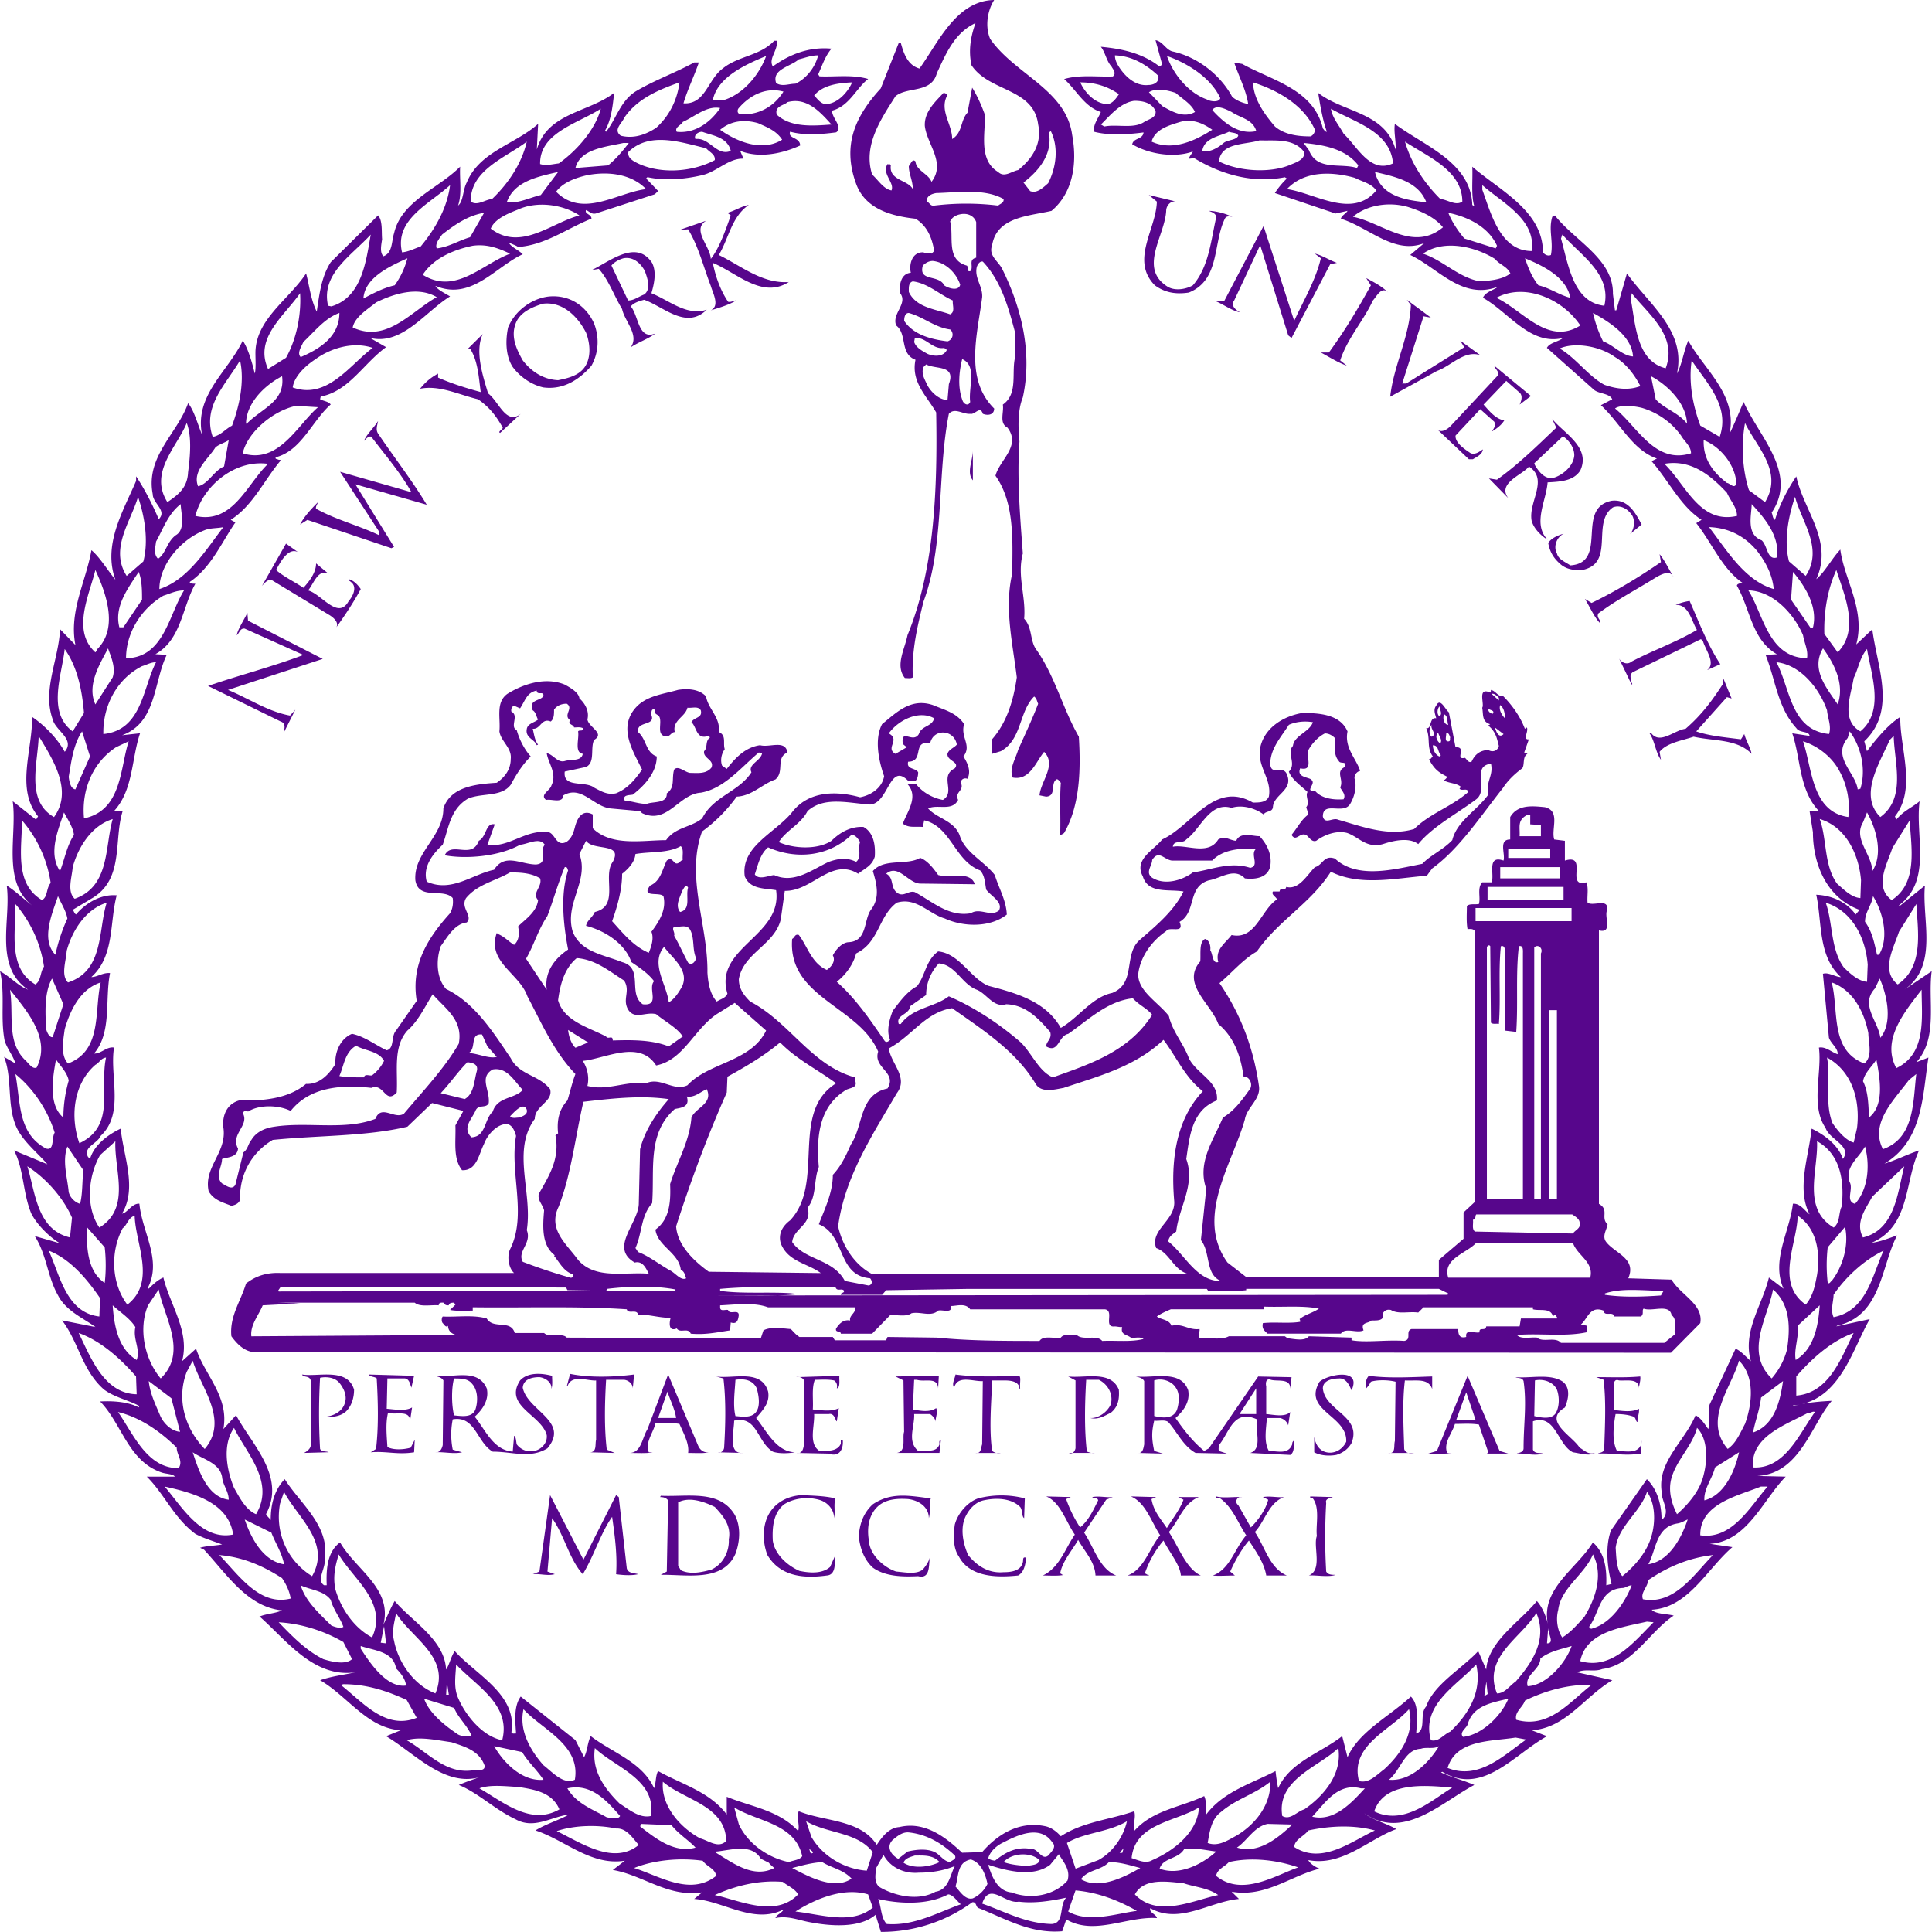 <svg xmlns="http://www.w3.org/2000/svg" width="200" height="200"><defs><clipPath id="a"><path d="M0 4h199.961v195.996H0zm0 0"/></clipPath></defs><g fill="#57068C"><path d="M119.547 29.535c1.035.75 2.141.957 3.52.75 3.246-1.297 2.488-5.117 3.73-7.641.137-.34.621-.27.828-.137-.621-.406-1.863-.68-2.488-.68.348.137.762.273.762.68-.555 2.457-.762 5.117-2.414 7.027-.691.41-1.867.613-2.625.137-3.035-1.91-.273-5.25-.137-7.844 0-.547.484-1.09 1.035-.957l-2.832-.68.832.68c-.07 2.867-2.762 6.074-.211 8.664M73.098 22.85l-2.762.957.898-.07c1.105 1.84 1.586 3.891 2.348 5.867.207.75.965 2.047 0 2.523.898-.273 2-.613 2.621-1.023-.277 0-.484.207-.828.137-.828-1.227-1.312-2.66-1.586-4.027 2.484 1.023 5.105 3.754 7.867 1.98-2.762.203-4.969-1.703-7.246-2.797 1.031-1.703 1.309-3.957 3.105-5.184-.762.137-1.453.613-2.211.816l.344.273c-.551 1.57-1.168 3.344-2.066 4.504-.07-1.367-2.004-3.004-.484-3.957m57.703.547-4.074 7.773h-.898c.832.344 1.727 1.023 2.555 1.16-.414-.203-1.035-.68-.621-1.227l2.691-5.73 2.902 9.344.344.273 4.004-7.641.691-.137c-.762-.27-1.59-.816-2.281-.953l.621.477c-.551 2.316-1.793 4.367-2.758 6.48l-3.176-9.82m12.77 6.766.137.121a.82.82 0 0 0-.137-.121m-6.837 6.331c.898.477 1.727 1.027 2.691 1.367l-.687-.547c.758-2.32 2.414-4.094 3.383-6.207.32-.32.824-1.406 1.449-.941-.562-.555-1.434-1-2.141-1.379l.484.75c-1.312 2.387-2.695 4.707-4.348 6.957h-.832m12.012 1.914c1.52-.547 2.832-2.184 4.488-1.641l-2.07-1.5.414.684-6.004 3.75h-.414l2.207-6.957.758.137-2.484-1.844.414.547c-.137 3.273-1.793 6.277-2.141 9.484l4.832-2.66m-105.262 1.84c2-.41 4.004.613 6.004 1.09 1.176.82 1.867 1.707 2.555 2.934 0 .207-.551.41-.273.547l2.141-1.98c-1.52 1.23-2.277-1.293-3.383-2.113-.555-1.844-1.383-4.367-.555-6.141l-1.586 1.57.273-.07c.828 1.297.898 3.004 1.105 4.504-1.516-.41-3.035-.887-4.414-1.5v-.41c-.762.41-1.316.887-1.867 1.57m106.781 3.75c-.418.477-1.105.887-1.52.41l3.313 3.137h.414c.414-.27.969-.477 1.035-1.023-.414.273-.758.547-1.242.41-.621-.41-1.656-1.09-1.586-1.84l2.555-2.73 1.449 1.297c.207.41-.07.754-.277 1.023.484-.27 1.035-.68 1.313-1.16-.895-.137-1.586-1.02-2.141-1.637l2.348-2.453 1.313 1.156c.484.344.207 1.023.07 1.297l1.172-.887-3.793-3.137c.066.34.48.547.414.957l-4.836 5.18m-119.202 10.3.758-.477 8.695 2.93.277-.133-4.004-6.48 7.387 2.113c-1.52-2.523-3.383-4.91-5.039-7.367-.273-.41-.07-.887 0-1.297-.414.684-1.242 1.434-1.449 2.047.207-.203.484-.547.758-.41 1.453 1.91 3.039 3.75 4.145 5.73l-7.387-2.113 4.004 6.137v.41c-2.141-1.023-4.418-1.57-6.492-2.727-.066-.207.141-.477.211-.684-.691.684-1.449 1.5-1.863 2.32m69.645-7.641c0 1.023-.691 2.25 0 3.07v-3.07m61.152 8.594c-.48.137-1.242.41-1.59.957.141.82.484 1.5 1.176 2.113.621.613 1.52.75 2.348.684 3.449-.684.898-4.914 3.172-6.48.691-.273 1.453.066 1.934.75.418.547.277 1.637-.207 2.047l1.246-1.023c-.621-1.16-1.383-2.66-3.105-2.457-3.797.75-.277 6.414-4.281 6.688-.484-.344-1.242-.613-1.379-1.23-.414-.75 0-1.707.688-2.047M30.855 57.16l-1.246-.887-2.484 4.367c.207-.207.555-.684.969-.613l6.074 3.684c.414.27 1.035.82.551 1.363.898-1.227 1.934-2.797 2.625-4.094-.277-.406-.691-.887-1.242-1.023v.207c.066-.07.137 0 .207.07.688.477.273 1.43-.207 1.977-1.105 2.047-2.832-.75-4.211-1.09.551-.613 1.035-2.32 2.141-1.707l-1.312-1.09c0 .953-.691 1.84-1.312 2.523-.898-.613-2.07-1.16-2.828-1.844.41-.75 1.238-2.387 2.277-1.844m133.215 4.844c.551.887.965 1.91 1.586 2.527.07-.414-.414-.551-.207-1.023 1.934-1.434 3.934-2.457 6.004-3.754.484-.27 1.449-.816 1.797 0-.484-.816-.898-1.703-1.449-2.387l.137.82c-2.277 1.566-4.762 3.066-7.18 4.23l-.687-.414m3.52 6.141 1.313 2.727.07-.066-.07-.137c-.07-.41-.277-.82.137-1.094l7.039-3.41.207.207c.277.953 1.383 2.32.418 3l1.379-.613c-1.379-2.117-2.207-4.367-3.176-6.547a5.64 5.64 0 0 0-1.449.41c1.379-.07 1.656 1.703 2.207 2.59-2.207 1.297-4.555 2.113-6.766 3.273-.48.41-1.102.07-1.309-.34M29.059 74.691c.621.203.348.887.277 1.23l1.242-2.457-.551.613c-2.281-.41-4.281-1.773-6.422-2.66l9.805-3.207-7.734-3.957-.066-.82c-.348.754-.969 1.641-1.105 2.324.277-.207.344-.754.828-.684l6.074 2.727c-3.039 1.16-6.695 2.117-9.871 3.207l7.523 3.684m150.195-2.387-.898-2.184v.684c-1.102 1.703-2.207 3.203-3.863 4.637-1.172.137-2.691 1.707-3.59.41l-.137.07c.551.816.621 1.977 1.172 2.727l-.137-.82c.758-.953 2.344-1.156 3.52-1.566 2.07.477 4.488.203 6.004 1.773-.137-.684-.551-1.297-.758-2.047l-.344.547c-1.59-.207-3.246-.34-4.629-.82l3.176-3.547.484.137M45.27 150.332l-.195.004a.55.55 0 0 0 .195-.004m19.266-7.496c.484 0 .969.41.969.887l.137-1.434c-2.141.273-4.625.344-6.625-.066l-.344 1.297h.07c.414-1.297 2.066-.547 2.965-.613v6.137c-.137.477.137 1.367-.758 1.297l2.691.07-.828-.344c-.277-2.316-.207-4.91-.07-7.23h1.793m-30.988 3.82c.828.07 1.656 0 2.277-.547.551-.547.828-1.363.828-2.25-.691-2.32-3.73-1.297-5.383-1.57.137.344.758.07.895.613v6.617c.07.477-.551.816-.687.887l2.551-.07c-.273-.133-.687 0-.895-.34a64.38 64.38 0 0 1 0-7.367c.621-.137 1.586-.066 2.07.613.414.547.758 1.301.48 2.047-.273.887-1.309 1.367-2.137 1.367m4.832 3.684c1.656-.137 2.758.273 4.488 0l.066-1.297-.414.816c-.691.207-1.797.273-2.414-.066-.07-1.16-.207-2.457.066-3.547.762.27 2.211-.344 2.281.816l.207-1.363c-.691.41-1.797.203-2.625.137l.07-3.141h1.656c.621-.066.691.617.828.957l.277-1.23-4.695-.133c.141.27.621.203.828.406.137 2.391.207 4.98-.07 7.301l-.551.344m62.852.07h-.25a.657.657 0 0 0 .25 0m2.375 0h-.473c.156.031.316.031.473 0m1.865-7.985c-2.141.07-4.488.137-6.559-.133-.07.477-.414.953-.137 1.363.344-1.363 2-.613 2.965-.684l-.066 6.547c-.117.285-.094.805-.441.891h1.898a1.15 1.15 0 0 1-.422-.207c-.344-2.32-.07-5.184 0-7.297h1.313c.688 0 1.516.133 1.516.887l.07-.07c-.07-.477.137-1.23-.137-1.297m33.133.273c.758-.066 1.102.75 1.309 1.227 1.105-2.387-2.484-1.637-3.312-.887-1.793 3.004 2.902 3.48 2.762 6.207-.414.887-1.379 1.367-2.277 1.023-.691-.273-.969-1.023-1.035-1.566v1.637c.621.34 1.516.41 2.277.273.691-.207 1.242-.617 1.586-1.23 1.105-2.797-2.762-3.34-2.969-5.66 0-.816.969-1.023 1.66-1.023m-62 7.699c.098.016.195.016.293.008l-.293-.008m-2.012-.055-.25-.008a.35.35 0 0 0 .25.008m12.656-1.23h-.207v.34c-.344.816-1.379.75-2.207.75-1.172-.75-.484-2.594-.555-3.82h1.52c.621-.137.691.75.828.75l.207-1.363c-.758.41-1.863.203-2.691.137.07-1.023-.137-2.184.207-3.07.621 0 1.379-.066 2 .07.277.203.348.477.277.816.414-.066.207-1.023.273-1.297l-4.164.129c.199.023.371.121.508.348v6.551c-.059.344-.121.883-.512.957l3.066.066c1.105.406 1.52-.48 1.449-1.363m-4.516 1.295-.246-.004a.58.58 0 0 0 .246.004m-.316-7.848.32-.012a1.1 1.1 0 0 0-.32.012m14.98 6.551h-.07c-.137.066-.07.27-.07.406-.344.957-1.449.547-2.207.684-1.176-1.023-.344-2.523-.414-3.82h1.656c.273.207.551.477.551.82 0-.477.277-1.027.07-1.434-.691.477-1.656.273-2.418.137l.141-3.07h.277c.824.273 2.137-.344 2.207.887l.07-1.297-4.488.066.828.41.066 5.324c-.207.609.277 2.043-.758 2.18h4.418l.141-1.293m50.867-5.32v-1.301c-2.137.07-4.484.207-6.555-.066-.348.34-.348.887-.277 1.297.137-.137.348-.41.484-.684.621-.203 1.793-.203 2.555 0l-.07 6.141c-.121.414.066 1.129-.414 1.23h1.793a.57.57 0 0 1-.414-.414c-.066-2.316-.207-4.84.07-7.09 1.172.066 2.414-.273 2.828.887m-1.863 6.617h-.621c.191.047.414.031.621 0m-2.414 0h-.277a.805.805 0 0 0 .277 0m-30.648 0h-.355c.109.016.227.023.355 0m2.484-6.551c-.828-2.047-3.52-1.16-5.242-1.367l.758.41v7.027c-.039.164-.133.379-.293.477h1.938c-.184-.027-.34-.094-.469-.137-.277-2.32-.211-5.047-.07-7.434h1.313c.824.41 1.516 1.363 1.242 2.523-.348.816-1.312 1.5-2.141 1.434.828.203 1.449-.207 2.141-.547.758-.613.895-1.434.824-2.387m-4.777 6.551h-.398c.164.078.293.063.398 0m54.406.066c1.59-.07 2.625.27 4.418 0l.07-1.367-.07.48c-.414.953-1.656.613-2.484.613-.551-1.094-.344-2.66-.141-3.82.691 0 1.313.07 1.867.273.273.133.207.543.414.543-.07-.477.207-.816.137-1.363-.762.41-1.793.207-2.555.137v-2.32c-.07-.34-.07-.953.484-.75.758.07 2.141-.273 2.07.887 0-.41.207-.887.137-1.297-1.449.137-3.039.07-4.555.07l.758.273c.277 2.25.141 4.773.07 7.094.07.477-.691.477-.621.547m-99.395 12.48c-.414-.133-1.035-.066-1.172-.613l-.828-7.367-.277-.203-3.379 6.684-3.453-6.684-1.105 7.914-.687.27c.758-.066 1.52.207 2.277 0l-.758-.27.48-5.527c1.313 1.844 1.727 4.16 3.176 5.801 1.172-1.91 1.863-4.297 3.039-5.934.273 1.906.551 3.953.41 5.934.898.133 1.797.133 2.277-.004m16.98-8.184c-1.449.066-2.828.75-3.52 2.113-.621 1.23-.551 2.867-.07 4.094 1.313 2.184 3.66 2.453 6.145 2.113.965-.066.828-1.297.828-1.977l-.484 1.09c-.828.754-2.207.617-3.176.41-1.242-.547-2.555-1.703-2.758-3.137-.07-1.434.07-2.863 1.172-3.75.965-.613 2.348-.82 3.59-.48.828.207 1.586.957 1.586 1.91.141-.68-.066-1.43.141-2.043-1.176-.277-2.348-.277-3.453-.344m8.008 1.023c.828-.613 1.863-.684 2.969-.613 1.105.137 2.141.816 2.141 1.977.203-.68 0-1.434.203-2.043-2.207-.273-4.07-.684-6.004.609-.969.891-1.379 2.047-1.449 3.344.137 1.227.551 2.387 1.449 3.207 1.313.957 3.176.957 4.695.887 1.379.344 1.035-1.363 1.242-2.047-.137.547-.414.957-.762 1.363-.687.547-1.863.273-2.758.207-1.242-.41-2.762-1.707-2.832-3.273-.207-1.301 0-2.73 1.105-3.617m14.355 7.297c.621-.34.762-1.16.828-1.84-.414-.137-.273.27-.344.477-.207.887-1.176 1.023-2.004 1.023-1.586.137-2.762-.684-3.656-1.773-.484-1.094-.828-2.594-.344-3.82.344-.82 1.031-1.637 1.93-1.84 1.242-.273 2.832-.273 3.797.68.277.34.137.957.414 1.16l.07-2.047a9.64 9.64 0 0 0-4.832 0c-1.172.41-2.141 1.637-2.418 2.727-.137 1.023-.207 2.387.418 3.277 1.172 2.25 4.141 2.18 6.141 1.977m8.008 0h2.141c-1.727-.684-2.277-2.867-3.316-4.434l2.281-3.41.688-.273c-.687.07-1.379-.137-2.137 0 .207.207.551 0 .617.344-.551 1.09-.965 2.043-1.863 2.797a13.134 13.134 0 0 1-1.449-2.934l.484-.207-2.555-.066c1.449.547 2.07 2.66 2.969 3.953-1.035 1.504-1.59 3.41-3.312 4.23.758 0 1.586.07 2.207-.07-.207.07-.277-.133-.414-.133.207-1.23 1.242-2.391 1.863-3.48.691 1.227 1.727 2.25 1.797 3.684m8.836 0h2.07c-1.52-.684-2.277-2.934-3.312-4.5 1.035-1.16 1.516-3.004 3.105-3.617h-2.141l.551.273c-.414 1.09-1.105 1.91-1.723 2.934-.691-1.023-1.383-1.773-1.59-3.004l.484-.203-2.625-.07c1.52.613 2.141 2.66 3.039 4.027-1.105 1.293-1.656 3.547-3.383 4.16h2.207v-.07c-.137.07-.273-.137-.414-.137a10.443 10.443 0 0 1 1.934-3.41c.621 1.23 1.727 2.527 1.797 3.617m6.117-8.121.23.004a.51.51 0 0 0-.23-.004"/><path d="M131.078 163.094h2.137c-1.793-.75-2.277-3.004-3.312-4.5 1.035-1.094 1.449-3.07 3.035-3.617-.687.07-1.445-.137-2.207 0l.555.273c-.277 1.09-1.105 2.184-1.797 2.867l-1.312-2.32c-.348-.23-.203-.75.184-.824-.797-.023-1.77.121-2.457-.062v.203h.41c1.313.953 1.863 2.59 2.695 3.82-1.242 1.434-1.656 3.477-3.449 4.16.48.07 1.586 0 2.273 0l-.48-.41c.48-1.09 1.172-2.316 1.934-3.207.754 1.16 1.582 2.32 1.793 3.617m4.414 0c.621-.07 2.07.203 2.762-.07-.414 0-.762 0-.969-.34a61.274 61.274 0 0 1 0-7.094c-.137-.477.418-.477.691-.613l-2.344-.066v.203h.273c.762 1.023.277 2.797.414 3.891-.41 1.086.625 3.477-.828 4.09M73.164 32.059c-2.07.684-3.867-.953-5.73-1.703.277-.957.555-2.184.07-3.141-1.656-2.523-4.484-.066-6.281.754l.762-.137c1.035 1.16 1.586 2.797 2.414 4.16.273 1.297 1.797 2.66.898 3.957.828-.547 1.863-.887 2.555-1.434-1.797.75-1.727-1.84-2.555-2.797.344-.41.898-.547 1.379-.684 2.004.684 4.348 3.141 6.488 1.023m-8.145-.953-1.723-3.617c.273-.34.758-.613 1.238-.75 1.039-.203 1.797.547 2.211 1.297.273.75.691 1.91-.07 2.457-.551.203-1.035.613-1.656.613zm-3.52 2.387c-.828-1.84-2.555-3-4.691-2.797-1.797.207-3.52 1.5-4.211 3.207-.277 1.297-.277 2.934.48 4.094.762 1.023 1.934 1.84 3.176 2.113 2.074.273 3.73-.816 4.973-2.25.758-1.367.824-2.934.273-4.367m-.965 4.5c-.621.891-1.727 1.16-2.762 1.367-1.52-.07-2.762-.887-3.656-2.047-.621-1.094-1.246-2.387-.762-3.75.414-1.227 1.727-1.773 2.832-2.117 2.07-.27 3.656 1.367 4.484 3.004.414 1.09.555 2.52-.137 3.543zM91.18 9.141l1.863-4.707h.207c.277 1.023.691 2.32 1.934 2.66C97.117 4.434 98.98.07 102.914 0c-.691 1.094-.965 2.727-.414 4.023 2.555 3.688 7.867 5.254 8.492 9.961.551 2.934.066 6.004-2.141 7.844-2.348.547-5.66.613-6.145 3.547-.414 1.094.621 1.637 1.035 2.457 1.934 3.887 3.176 8.594 2.141 13.301-.555 1.363-.484 3.207-.348 4.57-.273 3.82.07 7.777.348 11.594-.621 2.32.344 4.438.137 6.754.898.957.555 2.32 1.313 3.273 1.934 2.797 2.691 6.07 4.348 8.938.207 3.344.137 7.094-1.52 9.961-.137.137-.273.137-.414.27.07-1.84-.066-3.68.07-5.457-.137-.137-.344-.547-.551-.273-.484.48.07 1.641-.969 1.707l-.687-.137c.137-1.5 1.793-3.137.48-4.5-.828.953-1.449 3-3.246 2.66-.41-.887.277-1.91.555-2.867.691-1.566 1.449-3.137 2.07-4.773-.137-.273-.137-.547-.414-.75-1.59 1.566-1.242 4.434-3.449 5.66l-.898.273-.07-1.434c1.59-1.773 2.277-4.094 2.621-6.48-.414-3.48-1.309-7.16-.48-10.711.066-3.684.207-7.434-1.727-10.16.414-1.641 2.691-3.074 1.242-4.98-.898-.477-.344-1.57-.48-2.387 1.656-1.16.824-3.41 1.309-5.047l-.07-2.527c-.687-2.59-1.445-5.254-3.312-7.23-.344-.07-.551.344-.621.547-.273 1.16.621 1.977.555 3.137-.484 3.82-1.863 8.457 1.242 11.527 0 .684-.691.75-1.172.547-.277-.887-.828.137-1.312 0-.758.07-1.59-.684-2.207 0-1.242 6.273-.418 13.504-2.625 19.441-.621 2.523-1.242 5.047-1.105 7.844-.207.137-.551.066-.824.066-1.035-1.293 0-3 .273-4.434 2.828-6.887 3.105-15.211 2.969-23.055-.969-1.707-2.625-3.141-2.141-5.457-1.656-.613-.828-2.66-2-3.547-.484-1.23 1.242-2.25.414-3.344-.141-.957.137-2.047 1.102-2.113-.207-.891.137-2.184 1.313-2.117.207.137.621-.066.828.137l.277-.273c-.207-1.297-.691-2.59-1.934-3.344-2.414-.27-5.176-.953-6.145-3.609-1.449-3.957-.137-6.957 2.555-9.891m9.801-6.754c-2.207 1.023-3.105 3.273-4 5.184-.555 2.117-3.039 1.363-4.281 2.387-1.52 2.387-3.383 5.117-2.414 8.117.617.547 1.172 1.5 2 1.637.348-.816-1.035-1.703-.414-2.727.137.07.273-.07.344.137-.207 1.57 1.797 1.5 2.277 2.457 0-.887-.414-1.57-.414-2.391.207-.203.344-.816.691-.477.07.957 1.379 1.297 1.656 2.113 1.52-1.977-.48-3.887-.691-5.797-.066-1.434 1.035-2.453 1.934-3.41.137 0 .277.07.414.207-.895 1.57.484 3 .484 4.57 1.105-.684.828-1.91 1.586-2.73l.484-2.59c.551.887.969 1.84 1.313 2.797.07 1.91-.691 4.707 1.379 5.934.621.613 1.379-.066 2.07-.203 1.449-1.16 2.484-2.73 2.07-4.707-.48-3.82-5.039-3.344-6.902-6.141-.344-1.57-.07-3.004.414-4.367zm7.801 11.188-.207.137c.414 2.25-1.035 3.957-2.625 5.184l.691.887c.691.273 1.313-.34 1.863-.82.828-1.633 1.105-3.68.277-5.387zm-11.871 6.41c-.414.07-1.035.273-.969.887.277.07.348.48.762.41a27.24 27.24 0 0 1 6.625 0c.207-.203.621-.27.555-.68-1.934-1.094-4.625-.684-6.973-.617zm2.555 2.184c-.418.07-.902.273-1.109.754.418 1.566-.48 3.953 1.727 4.57.207.137-.066.75.414.543.277-.543-.273-1.156.555-1.363V22.99c-.207-.613-.828-.953-1.586-.82zm-2.902 4.844c-.414 0-.758.207-1.035.477-.48 1.707 1.66.887 2.211 2.047.48.34 1.516.613 1.656-.07-.414-1.227-1.52-2.316-2.832-2.453zm-2.07 2.113c-.48.137-.414.684-.414 1.094.762 1.637 2.762 1.773 4.281 2.32.551-.273.207-.957.273-1.434-1.379-.613-2.551-1.773-4.141-1.98zm-.414 3.273c-.414 0-.48.48-.48.82.965 1.434 2.758 1.91 4.484 2.117.254-.074.449-.281.508-.535s-.031-.523-.23-.695c-1.59-.203-2.762-1.293-4.281-1.707zm.621 2.594-.07.41c.207.613.898.957 1.383 1.227.621.273 1.656.34 2-.41l-.273-.203c-1.242.203-1.863-1.16-3.039-1.023zm4.902 2.184c-.344 1.367-.484 3 .07 4.367.137.27.551.547.758.066-.207-1.5.758-3.75-.828-4.434zm-3.727.547-.277.27c-.273.684.137 1.297.414 1.91.414.75 1.246 1.5 2.07 1.5l.141-1.637c.758-2.043-1.383-1.5-2.348-2.043zm64.813 5.66.414.887c-1.863 1.773-3.934 3.82-6.145 5.387l-.824-.133 2 2.043c-1.172-1.566 1.449-2.387 2.141-3.273 2.07 1.363-.07 3.617.273 5.594.211.816.969 1.57 1.656 1.98-1.586-1.641-.137-4.027 0-5.934 1.316-.07 2.691-.137 3.383-1.23 1.105-2.387-1.656-3.82-2.898-5.32m.344 6.004c-1.035.41-1.723-.547-2.137-1.23l-.07-.203 2.965-2.797c.621.41 1.176 1.16 1.176 1.977-.07 1.023-1.035 1.91-1.934 2.254zM54.113 143.652c.07-.887.969-1.09 1.727-1.09.621.07 1.313.547 1.242 1.227.137-.41.07-.953.07-1.363-1.035-.273-2.484-.41-3.312.477-1.727 2.66 2.207 3.547 2.758 5.664.07.68-.344 1.227-.895 1.5a1.788 1.788 0 0 1-2.211-.547c-.07-.273-.07-.816-.273-.887l-.141 1.637c-2-.133-2.828-2.25-3.934-3.613.828-.75 1.52-1.773 1.242-2.934-.965-2.184-3.59-1.023-5.449-1.297.344.066.758.137.965.477l-.07 6.688c-.059.289-.219.676-.562.742.84-.02 1.73.199 2.566.008l-.969-.273a8 8 0 0 1 0-3.137c2.348-.41 2.484 2.387 4.141 3.344 2.07 0 3.867.75 5.66-.344 2.348-2.797-2.07-3.887-2.555-6.277m-7.109 2.867c-.273-1.094-.273-2.867 0-3.82.691 0 1.449 0 1.863.547.621.68.621 1.84.348 2.66-.348.887-1.449.684-2.211.613zm31.27.273c.691-.82 1.449-1.57 1.242-2.73-.691-2.387-3.59-1.297-5.383-1.57l.758.207c.277 2.32.207 4.91.07 7.16a.593.593 0 0 1-.367.488l2.012.051c-1.211-.172-.609-2.316-.609-3.332 2.414-.547 2.348 2.18 4.004 3.207.758.27 1.93.137 2.277.066-1.934-.07-2.898-2.184-4.004-3.547m-2.141-.203c-.273-1.094-.07-2.527 0-3.754.898-.137 1.793 0 2.207.887.207.754.418 1.91-.137 2.527-.48.543-1.379.406-2.07.34zm87.387 3.27c-.762-1.227-3.867-2.793-1.52-4.156.344-.82.621-1.98-.207-2.664-1.312-.887-3.312-.34-4.902-.477.207.137.691 0 .828.41.344 2.387 0 4.434 0 6.957 0 .48-.687.48-.687.547.758-.066 1.793.273 2.691 0-.348-.137-.828.066-1.035-.41v-2.934c2.348-.816 2.555 2.457 4.141 3.207.898.137 1.727.41 2.277.07-.691.203-1.105-.273-1.586-.551m-4.695-3.27.07-3.687c.965-.203 1.934.207 2.277.957.273.75.273 1.773-.137 2.457-.484.68-1.59.41-2.211.273zm-25.055 2.93c-.414 1.094-1.52.684-2.418.684-.551-.957-.273-2.32-.207-3.41h1.379a1.16 1.16 0 0 1 .832.75l.207-1.367c-.555.551-1.727.273-2.484.207v-2.863c-.07-.273-.07-.887.48-.684.691.203 2.07-.203 2.004.957l.137-1.227-3.453-.07-5.105 7.434-.484.273c-1.172-.957-2.07-2.117-2.969-3.41.828-.75 1.52-1.641 1.313-2.867-.758-2.18-3.59-1.227-5.383-1.434.07.07.621.07.828.48v6.547c-.07.34-.137.957-.621.887l2.555.07-.898-.273c-.273-1.297-.273-1.98 0-3.137.484.066 1.035-.137 1.449.133.969 1.094 1.52 2.457 2.832 3.207l3.246.07-.832-.273c-.066-.273 0-.477.07-.684 1.035-1.293 1.453-3.684 3.867-2.59-.207 1.16.621 3.066-.691 3.48l4.141.203c.484-.273.348-1.094.414-1.5-.207.133-.207.27-.207.406m-14.289-2.934v-3.684c.828-.27 1.863.07 2.277.82.414.613.277 1.637.07 2.25-.414.957-1.52.816-2.348.613zm10.559-.203h-1.723l1.723-2.66zm-57.77 3.273-3.105-7.367-2.141 5.664c-.555.887-.621 2.387-1.797 2.457.762 0 1.727.066 2.348-.07h-.414c-.414-1.023.484-2.047.691-3.004.828 0 1.723-.066 2.484.07.414.957 1.035 2.047.895 3.004.762 0 1.59.066 2.141-.07-.484.07-.898-.203-1.102-.684m-4.145-2.863.969-2.73c.273.887.758 1.773.895 2.73zm88.008 3.684-.898-.273-3.312-7.777-3.176 7.777-.898.273c.691 0 1.727.066 2.418-.07-.141 0-.418.07-.484-.07-.344-1.023.551-1.977.828-2.93.828 0 1.656-.07 2.484.066l.969 2.867-.141.137h2.211m-5.387-3.48 1.035-2.863.969 2.863zm-74.684 9.824c-1.586-2.66-4.898-1.84-7.66-1.98l-.07.137c.344 0 .621.07.828.344l-.137 7.363-.621.344c2.555-.07 6.418.816 7.73-2.184.484-1.297.555-2.863-.07-4.023m-.621 2.523c.07 1.297-.617 2.59-1.793 3.137-.965.273-2.207.547-3.176.066l-.273-.473v-6.551c1.172-.613 2.691-.066 3.793.477.828.887 1.727 1.91 1.449 3.344zm0 0"/><path d="m173.043 132.469-4.488-.137c.898-2.047-1.379-2.594-2.277-3.754-.48-.609.07-1.293.137-1.84-.758-.68.211-1.5-.895-2.113V96.313c1.449.344.551-1.363.828-2.043.273-1.367-1.383-.41-2.004-.82-.07-.68.137-1.566-.137-2.113-2.211.613.273-3-2.211-2.25V87.04l-1.102-.137c-.348-1.09.688-2.934-.969-3.344-1.379-.137-2.828-.273-3.59 1.023v2.32c-1.242 0-.48 1.5-.691 2.184-1.793-.613-.895 1.5-1.238 2.25h-.969c-.551.613-.137 1.566-.344 2.25-.418.07-.969-.066-1.242.207 0 .75-.07 1.637.066 2.383.277 0 .555-.066.762.207v28.035l-1.172 1.094v2.727l-2.555 2.184v1.773h-19.949l-1.934-1.5c-3.383-4.707.484-10.164 1.797-14.805.207-1.297 1.723-2.113 1.449-3.547-.555-3.82-1.863-7.367-4.074-10.57 1.242-1.023 2.418-2.457 3.867-3.273 2.277-3.273 5.523-4.914 7.66-8.258 3.039 1.504 6.559.684 9.941.41l.551-.75c2.828-2.043 5.039-5.457 7.316-8.32.484-.75 1.176-1.434 2.004-2.047.273-.34 0-1.227.551-1.5l-.344-.137.48-1.363c-.687.07 0-.82-.207-1.23l-.207.137c-.48-1.293-1.379-2.523-2.277-3.41-.484.137-.758-.543-1.242-.609 0 .133 0 .203-.07.27-1.379-.613-.551 1.23-.828 1.57.141.684-.07 1.434.828 1.707l-.207.133c.828.684.898 1.363 1.105 2.113-.137.547-.691.684-1.105.414-.898.066-1.379.477-1.727 1.227-.344.137-.48-.273-.687-.41-1.105.27.273-1.16-.969-1.094l-.687-3.613c-.414-.34-.898-1.57-1.312-.684-.348.41-.07.957 0 1.297-.762-.137-.418 1.16-1.035 1.023.48 1.094 0 1.98.688 2.934-.137.07-.207.34-.414.27.555 1.027.969 1.367 1.934 1.844-.137.137-.273.34-.414.34.551.344 1.313.273 1.793.684l-.137.207c.277.27.828-.137.898.34-1.797 1.566-3.937 2.18-5.59 3.82-2.691.816-5.453-.273-7.871-.957-.551-.273-1.379.543-1.586-.34 0-1.641 2.141-.137 2.828-1.297.418-.684.691-1.707.484-2.527-.137-.34.141-.816.551-.887-.41-1.297-1.656-2.383-1.309-4.09-.762-1.773-2.902-1.91-4.695-1.91-2 .34-3.934 1.566-4.348 3.613-.344 1.977 1.242 3.207.898 5.047-.277.613-.969.613-1.656.613-4.004-2.316-6.352 2.457-9.391 3.82-.824 1.094-2.965 2.047-2 3.82.551 1.84 2.691 1.297 4.211 1.566-.969 1.98-2.762 3.48-4.488 4.98-1.793 1.5-.344 4.504-2.898 5.523-2.07.414-3.523 2.594-5.316 3.617-1.586-2.797-4.691-3.617-7.523-4.363-1.863-.82-2.969-3.344-5.176-3.551-1.312.957-1.312 2.527-2.207 3.617-1.039.543-1.797 1.637-2.488 2.523-.344.887-.687 2.113-.273 3-.137.137-.348.344-.555.137-1.449-2.113-2.965-4.363-4.969-6.137.969-.754 1.727-1.844 2.004-2.934 2.414-1.16 2.277-3.82 4.207-5.254 2.004-.613 3.313 1.16 4.973 1.637 1.93.887 4.691.957 6.418-.406-.07-1.504-.828-2.73-1.242-4.094-1.172-1.5-3.105-2.32-3.656-4.16-.621-1.5-2.348-1.707-3.246-2.73.969-.477 2.484.344 3.105-.887-.414-.816.691-.953.277-1.773 0-.34.344-.547.688-.41.414-.816 0-1.637-.414-2.316.898-1.16-.344-1.98.07-3.344-.758-1.16-1.934-1.434-3.246-1.98-2.277-.75-3.727.75-5.246 1.98-.824 1.57-.344 3.816.211 5.387-.211 1.23-1.383 1.98-2.488 2.184-2.484-.684-5.383-.684-7.109 1.637-1.793 2.113-5.246 3.48-4.832 6.547.555 1.363 2.07 1.23 3.246 1.434.691 4.777-6.488 5.934-5.039 10.711-.207.477-.687.547-1.105.816-.687-.75-.898-1.91-.965-3 .066-4.914-2.277-9.891-.555-14.598a16.233 16.233 0 0 0 3.59-3.613c1.59-.07 2.625-1.297 4.004-1.777.969-.816 0-2.246 1.242-2.793-.207-1.363-1.863-.477-2.828-.754-1.52.207-2.555 1.301-3.453 2.457l-.48-.34c-.207-.547-.07-1.227.273-1.707-.207-.613.207-1.434-.621-1.773.211-1.5-1.105-2.387-1.312-3.684-.758-.816-2-.816-2.898-.68-1.656.477-3.449.613-4.555 2.043-1.586 2.047-.07 4.367.828 6.207-.762 1.094-1.52 1.98-2.691 2.457-.898.203-1.52-.207-2.207-.547-.969-.816-3.316.07-3.109-1.703l2.211-.477c.965-.48.414-1.91.824-2.797 1.176-.684-.551-1.301-.687-2.117.207-.816-.207-1.637-.828-2.184-.07-.609-.898-1.09-1.52-1.43-2-.82-4.277-.07-5.934.957-1.242.887-.691 2.523-.828 3.887.137 1.023 1.313 1.707 1.172 2.863 0 1.023-.551 1.844-1.449 2.457-2 .137-4.762.34-5.523 2.66 0 2.934-3.105 4.57-2.898 7.438.344 2.113 2.898.75 3.867 1.84.07.547 0 1.09-.277 1.57-2.277 2.523-4.07 5.316-3.449 9.07L41 106.68c-.551.613-.137 1.84-.969 2.047-1.172-.547-2.277-1.434-3.59-1.707-1.172.477-1.793 1.84-1.723 3.137-.691 1.094-1.656 2.117-3.039 2.047-1.863 1.57-4.555 1.773-6.902 1.707-1.242.34-1.793 1.5-1.656 2.797.414 2.59-2.07 4.09-1.52 6.613.555.957 1.52 1.16 2.348 1.504.344-.07.758-.207.898-.613-.07-2.527 1.105-4.844 3.383-6.207 4.691-.48 9.594-.344 13.941-1.367l2.555-2.453 3.242.816-.824 1.5c.066 1.637-.277 3.41.688 4.641 1.52.066 1.727-1.641 2.277-2.73.348-.957 1.379-2.113 2.414-2.047.555.137.762.75.898 1.227-.687 3.82 1.172 8.188-.621 11.734-.344.75-.137 1.98.418 2.457H29.059c-1.379-.07-2.551.273-3.59 1.09-.551 1.844-1.727 3.41-1.516 5.457.551.754 1.309 1.57 2.344 1.641l146.68.066 3.035-3.07c.344-1.973-2.07-2.93-2.969-4.496m-17.738-59.484c.414.344.48.887.48 1.367-.207-.207-.687-.82-.48-1.367zm-.141-.75v.273l-.758-.684c.277-.066.551.207.758.41zm-.621 1.637c-.137.07-.621-.27-.41-.477.137.137.617.137.41.477zm.207 1.434.898.684c-.551.547-.828-.477-.898-.684zm-5.727-2.184c0 .344.344.75 0 1.023-.277-.137-.277-.75 0-1.023zm-.828 3.141c-.277-.207-.277-.891 0-1.23-.141.48.621.957 0 1.23zm.828 2.047c-.418-.137-.691-.684-.691-1.16.621 0 .484.684.828 1.023zm.066-1.367c-.273-.137-.617-.75-.207-1.09.07.34.484.75.207 1.09zm.414-3c.418.207.277.75.418 1.09-.418 0-.625-.68-.418-1.09zm.484 2.797c-.48.07-.273-.477-.273-.816.273-.137.344.27.414.406-.07.137.066.34-.141.41zm16.152 57.16c1.797-.613 4.074-.273 6.074-.273l-.277.48c-1.859.133-3.934.203-5.797-.07zm-8.078-49.52h.348v.953l1.105.07v1.16h-2.207c.066-.891-.277-1.637.754-2.184zm-1.93 3.48h4.348v.953h-4.348zm-.828 1.906h6.211v1.16h-6.211zm-1.312 2.047h7.867v1.363h-7.867zm-1.242 2.184h9.938v1.363h-9.937zm7.594 10.57h.828v19.578h-.828zm-.828-5.863v25.441h-.691V98.09c.344-.41.965.066.691.613zm-4.145-.75c.484-.137.414.477.414.75v7.98l1.176.137c.207-2.934-.07-6.004.273-8.867.484-.137.418.477.418.75v25.441h-3.73V98.02c.07-.07.211-.273.348-.07l.07 7.914c.203.203.551.07.824.137.207-2.66-.066-5.457.207-8.047zm-2.551 27.762h9.938c.277.203.828.477.762.953.137.477-.484.684-.691 1.023l-10.145-.203c-.348-.273-.137-.82-.207-1.227.344 0 .203-.41.344-.547zm0 2.934h10.008c.414 1.297 2.207 1.977 1.793 3.613h-14.699c-.625-1.977 1.93-2.523 2.898-3.613zm-23.812 4.91v-.137h19.945l.969.477-.07.137-69.332.063c-2.059.043-4.16.008-6.18.008l6.18-.008 1.824-.062a59.24 59.24 0 0 0-2.039-.07c-1.941.039-3.902 0-5.828 0h5.828a61.45 61.45 0 0 0 1.902-.066c-2.484-.207-5.242.066-7.66-.273v-.203c3.727-.344 7.938-.137 11.941-.207.137.547.688.07.895.41 0 .273-.344.137-.344.41h4.281l.414-.477 8.559-.137h24.641l.137.203c1.313 0 2.691.07 3.938-.066zm-72.41-31.105-2.141-3.207c.828-1.43 1.246-3 2.211-4.434.621-1.637 1.105-3.41 1.793-5.047.277-.07.277.203.348.34-.828 2.457-.484 5.664 0 8.188-1.312.887-2.484 2.25-2.211 4.16zm3.109-3.273c1.934.137 3.383 1.363 4.898 2.32.691 1.09-.207 1.91.414 3 .691 1.094 1.797.207 2.902.48.895.75 2.207 1.43 2.758 2.316l-1.449 1.023c-1.723-.68-3.727-.68-5.797-.613 0-.613-.484-.066-.691-.41-1.793-.953-4.348-1.566-4.969-3.75.207-1.57.621-3.277 1.934-4.367zm.273-10.777.691-1.363c.758 1.09 3.863.137 2.762 2.18-1.105 1.504.758 4.574-1.863 5.188-.211.543-.828.887-.898 1.43 1.863.477 4.004 1.773 4.691 3.754.898.613 1.727 1.16 2.348 1.977-.687.754.691 2.594-1.172 2.387-1.586-1.09.137-3.75-2.141-4.363-1.863-.75-4.281-1.023-5.105-3.141-.898-2.93 1.727-5.25.688-8.047zm10.426 6.004c-.555-.684 0-1.504.207-2.184.137-.137.344-.816.617-.34-.273.887.348 2.25-.824 2.523zm.273-5.391c-.273.07-.414.477-.758.34-.344-.27-.414-.613-.898-.27-.48.953-.621 2.113-1.727 2.59-.965 1.297.969.613 1.383 1.094.344 1.434-.484 2.66-1.242 3.684.273.68 0 1.5-.277 2.18-1.586-.68-2.621-1.977-3.793-3.273.551-1.566 1.035-3.273 1.035-4.91.688-.547 1.309-1.23 1.379-2.047 1.586-.273 3.383-.066 4.691-.816.348.34.141.953.207 1.43zm-.066 13.098c-.348.613-.828 1.363-1.383 1.637-.207-1.84-1.934-4.023-.484-5.73.898 1.227 2.625 2.391 1.867 4.094zm-9.734 5.797-1.312.547c-.484-.477-.691-1.227-.758-1.84zM65.71 130.7c.828-.207 1.172.613 1.449 1.156-2.555-.203-5.52.617-7.316-1.43-1.172-1.641-3.176-3.137-2.004-5.527 1.313-3.41 1.727-7.297 2.555-10.844 2.969-.344 5.938-.684 8.836-.273-1.379 1.57-2.484 3.273-2.969 5.184l-.137 5.73c-.137 2.047-3.035 4.5-.414 6.004zm.344-1.094-.273-.41c.688-1.5.551-3.34 1.727-4.637.273-3.41-.555-7.23 2.348-9.754.688-.137 1.586-.207 1.242-1.297.824.137 1.379-.477 2.066-.754.691 1.504-1.172 1.914-1.586 2.938-.207 2.523-1.516 4.637-2.207 6.887.066 1.707 0 3.617-1.52 4.707.207 1.707 2.418 2.387 2.625 4.16.414.207.414.547.551.887-.551.273-1.105-.543-1.656-.816-1.105-.613-2.211-1.5-3.316-1.91zm3.938-2.66c1.516-4.707 3.242-9.344 5.242-13.848l.07-1.637c1.863-1.023 3.73-2.113 5.453-3.547 1.727 1.773 3.867 2.797 5.797 4.23-4.828 3-1.102 10.301-4.762 14.188-.828.613-1.242 1.434-.965 2.387.758 1.91 2.762 2.047 4.141 3.07l-11.594-.137c-1.52-1.09-3.246-2.727-3.383-4.707zm67.16-51.023c.414 0 .758.207 1.035.477 0 .891-.141 1.777.414 2.387.137.344.898-.066.621.613-1.035.48-.07 1.297-.484 2.117.207.41.621.75.344 1.227-1.035.07-2.207-.066-2.898-.816-.207-.07-.48.066-.551-.207.07-.406.551-.75 0-1.09-.484-.203-1.383-.273-1.035-1.094 1.516.344.48-1.363.895-1.977.348-.613.969-1.293 1.66-1.637zm-17.879 14.941c-.758-.547 0-1.23 0-1.844.691-1.09 1.242 0 2.07.07h4.141c1.105-1.16 2.902-1.297 4.559-1.227-.691.543.41 1.77-.621 1.977-2.07-.684-4.004.203-5.937.477-1.105.816-2.898 1.363-4.211.547zm1.449 5.523c.344-.547 1.934.34 1.383-.953 1.793-1.023.758-3.617 3.035-4.301 1.242-.203 2.621-1.363 3.727-.203 1.105.137 2.348-.066 2.625-1.227.207-1.16-.277-2.254-1.105-3.141-.758 0-2.004-.477-2.418.48-.758-.07-1.102-.547-1.859-.137-1.035 1.703-3.312.477-4.695.75.07-.75 1.035-.273 1.383-.75 1.516-1.094 2.414-3.957 4.691-3.273 1.035-.344 2.414 0 3.313.68.277-.41.898-.203.969-.75.066-1.363 2.277-1.773 1.379-3.547-.484-.75-1.52.273-1.656-.887 0-1.637 1.105-2.797 1.93-4.094.762-.34 1.66-.41 2.488-.273-.348 1.023-1.934 1.363-2.07 2.457-.691.75.414 1.84-.418 2.66.277.816 1.383 1.57 1.934 2.113-.273.41.277 1.094-.137 1.57.07.273.207.477.137.82-.691.543-1.035 1.293-1.656 2.043.48.82.898-.41 1.586.07.348.34.555.684.969.547.828-.617 2.07-1.094 3.176-.82 1.242.41 2 1.641 3.727 1.16 1.035-.34 2.691-.75 3.656 0 1.52-1.844 4.004-3.137 6.008-4.641 1.313-1.02-.555-3.406 1.52-3.684.273 1.297-.555 1.777-.277 3.207-1.172 1.641-3.246 2.73-3.727 4.707-.969 1.023-2.281 1.57-3.105 2.457-2.832.547-6.695 1.637-9.043-.547-1.172-.41-1.242.684-2.07.887-.828.82-1.66 2.387-2.969 2.047-.137.547-.621-.066-.691.477h-.687c-.207.34.344.547.414.82-1.66 1.09-2.207 4.227-4.695 3.684-.687.887-1.723 1.5-1.379 2.797-.621.203-.551-.82-.828-1.23.07-.477-.137-1.09-.551-1.156-.625.34-.418 1.5-.484 2.316-2.004 2.32 1.105 4.367 1.863 6.48 1.723 1.434 2.348 3.48 2.621 5.457.555-.066.969.684.691 1.23-.828 1.16-1.656 2.32-2.832 3-.965 2.32-2.691 4.637-1.723 7.367l-.555 5.32c1.035 1.297.418 3.547 2.07 4.23-2.484.07-3.727-2.73-5.453-4.094.07-.543.484-.75.828-1.023.277-2.523 2.004-4.844 1.039-7.504.344-2.32.551-5.047 3.172-6.07.207-1.977-2.07-2.727-2.898-4.363-.551-1.504-1.727-2.801-2.07-4.367-1.105-1.434-3.246-2.594-3.176-4.367.207-1.707 1.313-3.34 2.898-4.434zm-26.504 7.777 1.656-1.16c0-1.227.48-2.387 1.313-3.273 1.723.133 2.414 2.184 3.934 2.727 1.035.41 1.727 1.91 3.039 1.5 2 .07 3.242 1.367 4.555 2.867.207.75-.414.953-.414 1.5 1.313.75 1.242-1.094 2.277-1.297 2.07-1.434 4.07-3.41 6.695-3.684.688.75 1.449 1.023 2 1.703-2.414 3.82-6.488 5.117-10.281 6.48-1.453-.613-2.145-2.453-3.316-3.613-2.277-1.98-4.898-3.684-7.453-4.777-1.52 1.16-3.73 1.16-4.973 2.867h-.207c-.344-.953 1.105-.953 1.176-1.84zm4.348.203c3.176 2.25 6.625 4.434 8.695 7.914.621.887 2.004.477 2.832.34 3.656-1.227 7.387-2.184 10.352-4.977 1.313 1.703 2.211 3.887 4.074 5.32-2.832 3-3.312 7.227-2.969 11.32.207 2.047-2.555 3.004-1.863 4.914 1.379.477 1.793 2.25 3.246 2.66H90.215c-1.863-1.023-3.039-3.004-3.453-4.91.691-5.117 3.523-9.414 6.078-13.781 1.242-1.637-.621-3.07-.828-4.637 2.414-1.297 3.793-3.754 6.555-4.164zm-1.863-30.012c-.207.887-1.312.75-1.586 1.637-.625 1.023-1.867-.684-1.66 1.023l.414.34-1.172.684c-1.105-.613.551-1.434-.691-2.117.969-1.363 3.109-2.453 4.695-1.566zM80.137 90.586c-.621.066-1.586.543-2-.07.344-1.023.551-2.113 1.379-2.797 2.898 1.297 6.281.957 8.629-1.297.414 0 .688.41.895.754-.273.609.207 1.566-.414 2.043-.965-.477-1.863-.34-2.828 0-1.656.754-3.59 2.324-5.66 1.367zm.691 4.57.414-2.934c2.828.066 4.832-3.48 7.594-1.773.688-.547 1.449-.82 1.723-1.773.07-1.094-.066-2.457-1.172-3.07-1.312-.07-2.414.547-3.312 1.434-1.449.953-3.937.82-5.453.137.762-1.23 2.277-1.844 2.969-3.207 1.723-1.57 4.277-.816 6.488-.684 1.93-.133 2-4.434 3.934-2.453h.758c.211-.207.277-.547.277-.887-.277-.48-1.242-.273-1.035-1.094 1.727 0 .344-2.25 2.277-1.91.344-1.57 2.484-1.434 2.762.137-.277.344-.828.477-.969.957-.07.75 1.313.816.762 1.5-1.656.816.137 2.453-1.242 3.273-1.105-.207-2.141-.82-2.762-1.637h-.898c1.176 1.297 0 2.797-.48 4.09.617.477 1.242.273 2.07.344l.137-.684c2.762.613 3.176 4.23 5.797 5.184.484.547.484 1.23.621 1.98.484.68 1.797 1.297 1.313 2.18-.898.684-1.934-.34-2.902.273-2.277.41-4-1.227-5.793-2.184-.625-.203-1.109.48-1.727.137-.898-.543-.348-1.566-1.242-2.047 1.242-1.02 2.207.891 3.449 1.023l5.73.07c-.484-1.434-2.555-.613-3.797-.957-.484-.68-1.105-1.5-1.863-1.773-1.379.82-3.727 0-4.898 1.367.414 1.363.758 2.793-.211 4.023-.758 1.09-.344 3.273-2.348 3.344-.687.066-1.309.816-1.586 1.363.344.613-.207 1.227-.621 1.5-1.586-.684-2-2.457-2.898-3.617-.414-.137-.414.273-.691.41-.48 6.07 6.906 6.957 8.906 11.664-.555 1.707 2 2.117.965 3.82-2.965.613-2.484 3.887-3.793 5.797-.484 1.094-.969 2.184-1.867 3.141 0 1.84-.824 3.477-1.449 5.117 2.832 1.156 1.863 5.316 5.316 5.594.207.27.277.613-.137.75l-2.488-.477c-1.242-2.32-4.141-2.117-5.449-4.027.137-1.434 2.141-1.84 1.586-3.547.969-1.16.621-2.867 1.172-4.227-.273-3.004 0-6.141 2.625-7.848.414-.41 1.52-.207 1.105-1.16v-.27c-4.488-1.23-6.766-5.73-10.84-7.848-.687-.68-1.172-1.359-1.172-2.316.48-2.73 3.727-3.547 4.348-6.207zm-6.625 9.82 1.859-1.16 3.246 2.867c-1.586 3.273-5.934 3.273-8.145 5.664-1.449.68-2.762-.891-4.281-.207-2.07-.273-4 .82-6.074.273.211-.887 0-1.84-.48-2.594 2.277-.203 5.867-2.25 7.594.477 2.828-.547 3.934-3.75 6.281-5.32zm-2.141-5.797c-.07.34-.414.816-.828.477-.484-.887-.898-1.84-1.449-2.797.137-.34-.348-.75.07-.953.48.133 1.242-.273 1.586.34.48.887.207 2.047.621 2.934zm-6.559-16.918c1.242-.953 2.484-2.316 2.484-3.953-1.172-.41-1.035-1.773-1.934-2.523-.207-1.23 2.004-.547 1.313-1.91.141-.137 0-.547.418-.41-.07.547.273.41.48.75.277.613-.273 1.707.48 1.98.621.203.691-.41 1.109-.41-.277-1.23 1.102-1.57 1.309-2.523.484.066 1.105-.207 1.383.27.207.82-.691.684-.969 1.23.555.477.484 1.84 1.727 1.43l.207.137c-.555.41-.207 1.023-.621 1.434-.137.75 1.105.887.758 1.703-.551.684-1.449.547-2.207.547-.551-.066-1.242-.816-1.656-.34-.277.957.137 1.84-.762 2.457.07 1.09-1.445.816-2.07 1.09-.828 0-1.449-.273-2.277-.34-.277-.617.484-.547.828-.617zm-21.328 9.004c-.414-1.5.551-2.797 1.656-3.82.621-1.703.762-3.684 2.621-4.773 1.453-.613 3.453-.137 4.418-1.434.555-1.023 1.176-2.047 2.07-2.93-.617-.684-1.172-1.707-1.449-2.73-.758-.34.277-1.5-.551-1.91-.07-.273.07-.547.273-.613l.625.273c.551-.82.688-1.641 1.723-1.84 0 .543.762 0 .691.543-.207.547-1.59.34-1.105 1.5.344.207.344.613.551.957-.414.34-1.105.41-1.172 1.023-.137.887.828 1.023 1.035 1.637l.137-.07c-.344-.41-.414-1.09-.551-1.637.828.07.898-1.156 1.863-.75.344-.273.344-.75.344-1.227.277-.41.762-.617 1.313-.617.758.48-.414 1.16.344 1.707-.273.477.348.41.414.75.277 0 .621-.066.902.07.066.41-.348.137-.484.34.137.75-.418 2.184.484 2.32-.141.816-1.246.543-1.867.75-.758.207-1.172-.68-1.863-.816.141 1.023 1.105 2.113.484 3.344-.137.543-1.242.953-.551 1.5.551-.137 1.723.406 1.793-.48 1.934-1.09 3.105 1.23 4.969 1.367l2.969.27.207.207c2.621 1.227 3.797-1.98 6.074-2.117 2.418-.406 4.211-2.66 6.008-4.16l.344.07c-.137.816-1.52 1.156-1.105 1.977-1.312 2.047-3.934 2.457-5.105 4.777-1.176.953-2.762.887-3.73 2.25-2.414 0-5.66.68-7.594-1.23v-1.43c-1.172-.613-1.656.547-1.859 1.363-.141.547-.348 1.16-.898 1.5-1.035.477-1.105-.816-1.793-1.023-2.418-.34-4.074 1.637-6.352 1.297l.758-2.113c-.965-.207-.828 1.293-1.656 1.703-.691 1.98-2.828 0-3.52 1.5 2.207.41 5.59.137 7.801-1.09.828-.07 2-.82 2.555 0-.621.68.414 1.91-.898 2.043-1.586 0-3.246-1.227-4.352.547-2.277.477-4.414 2.387-6.969 1.227zm1.449 6.688c.691-.957 1.449-2.32 2.691-2.457.691-.684-.691-1.5-.07-2.523 1.176-1.434 3.039-1.773 4.559-2.66 1.105 0 2.207.066 3.105.613.273.887-.898 1.5-.207 2.25-.141 1.227-1.312 1.977-2.07 2.727.137.684.137 1.434-.418 1.91-.551-.34-.965-.816-1.586-1.09l-.207-.133c-1.035 3 2.348 4.16 3.176 6.547 1.449 2.727 2.691 5.66 4.969 8.047-.344.891-.551 1.844-.824 2.73-.898.957-1.105 2.113-.969 3.41l-.273.203c.48 2.457-.691 4.23-1.727 6.07-.141.684.414 1.094.551 1.707-.137 1.637-.277 3.613 1.105 4.637l-.07.07c.621.75.969 1.566 1.934 1.91.137.203-.07.41-.277.34a58.232 58.232 0 0 1-4.898-1.637c-.621-1.094.965-1.91.414-3.277.621-3.887-1.586-8.25.828-11.523 0-1.367 1.934-1.777 1.586-3.074-1.172-1.496-3.176-1.43-4.07-3.203-1.797-2.66-3.73-5.73-6.695-7.164-1.039-1.156-1.039-3.066-.555-4.43zm5.797 11.457c-.828.207-1.859-.34-2.898-.406.828-.48.07-2.047 1.379-1.914l.555 1.23zm-14.562-1.156c.965.543 2.348.543 2.898 1.566a4.254 4.254 0 0 1-1.242 1.5c-.277.07-.758-.203-.828.207-.898 0-1.863 0-2.555-.137.484-1.094.555-2.457 1.727-3.137zm4.969 7.023c-.965.68-2.348-1.023-2.969.547-3.172 1.227-7.039.27-10.492.816-.965.137-1.859.547-2.344 1.367-.348.406-.348.953-.828 1.293l-.828 3.344c-.348.613-.969.07-1.383-.137-.758-.75 0-1.703 0-2.523.484-.203 1.59-.137 1.656-1.09-.828-1.5 1.242-2.391.484-3.684.137-.207.344-.273.551-.137 1.176-.75 3.176-.684 4.418-.07 2.004-2.523 5.316-2.727 8.352-2.387 1.313-.547 1.453 1.773 2.625.477.137-2.184-.414-4.707 1.105-6.41 1.172-1.023 1.863-2.594 2.621-3.754 1.313 1.504 3.176 2.66 2.695 5.117-1.453 2.523-3.66 4.844-5.664 7.23zm3.797-2.113c.969-1.023 1.797-2.25 2.762-3.207.551.066 1.172.203.965.953-.273.957-.273 2.32-1.242 2.863zm5.383 1.91c-.895.816-.687 2.59-2.207 2.66-.965-.957 0-1.84.414-2.727.277-.754 1.105-.207 1.379-.82.141-1.363-1.031-2.66.414-3.477 1.52-.273 2.281 1.297 3.109 2.113-.832.953-2.625.68-3.109 2.25zm1.797.477c.344-.34 1.379-1.57 1.723-.68.141.543-.48.68-.758.816-.348 0-.758.137-.965-.137zm-23.746 17.664 29.543.07.137.273 4.004.066.137-.203c2.277-.273 4.902-.34 7.043.066v.137l-41.07.07-.07-.07zm85.039 5.598c-.555-.684-2.004 0-2.625-.613-.551.133-1.312-.207-1.656.27-.691.137-1.797-.27-2.207.344-3.59 0-7.25 0-10.633-.344l-5.105-.066-.137.34h-5.316l-.207-.34h-3.453c-.414-.273-.551-.48-.895-.82-.898-.066-2.07-.273-2.832.137l-.273.816-20.086-.066c-.484-.547-1.797.066-2.348-.477h-3.039c-.414-1.434-2.207-.344-2.898-1.5-1.379-.41-3.035-.137-4.555-.207-.137.137-.137.547 0 .684s.273.41.48.34l.07-.07c0 .586.457.918.977.957l-21.34.137c-.137-1.16.762-2.184 1.176-3.207l3.863-.203-2.277-.07h14.152c.551.477 1.656.203 2.484.273 0-.34.344-.273.551-.273.07.273.277.273.484.273.066-.273.344-.273.551-.273l.141.203-.555.547c.691.137 1.586.07 2.348.07v-.344c5.316.07 10.836-.137 15.945.207.137.543 1.035-.07 1.172.543 1.242 0 2.137.34 3.375.344-.055.098-.398 1.535.629 1.094.344.543 1.172-.141 1.449.543 1.52.137 2.691-.137 4.07-.34l.07-.82c.621.207.762-.203.828-.75 0-.68-.965 0-1.105-.543-.273-.07-.824.203-.824-.273v-.207c1.586-.07 3.52-.34 4.969.207h8.973c.207.543-.621.816-.48 1.363-.762-.137-1.176.41-1.453.82-.137.473.484.203.484.543h3.242l1.863-1.91c.691-.07 1.656.207 2.211-.203.965-.207 2 .41 2.758-.273.418-.137 1.52.34 1.313-.477.621 0 1.52-.344 2.004.34h13.941c1.035.137-.207 1.91 1.035 1.773.207 0 .414.07.762.07-.207.816.48.75.895 1.09.418.07.969-.137 1.313.137-1.242.34-2.898.137-4.277.207zm39.066-.891c-.484.137-1.52-.406-1.379.48-.762.203-.828-.344-.828-.82h-4.832c-.691.203.07 1.094-.762 1.23-1.863-.137-3.934.203-5.453-.07v-.273l-4.418-.137c-.414.547-1.516.273-2.207.207l-.273-.207h-5.801c-.758.41-1.93.137-2.969.207-.344-.273 0-.613-.066-.957-1.172.137-1.727-.613-2.902-.34-.273-.684-1.102-.613-1.516-.957.344-.27.965-.547 1.449-.75h9.594l.07-.273c2.004.07 4.004-.133 5.66.207-.551.41-1.449.613-2.004 1.09.07.07.07.203.07.273-1.102.203-2.621 0-3.863.137-.141.613.207.816.48 1.09h7.594c.484-.68 1.656 0 2.348-.34-.344-.887.484-.684.828-1.023.551 0 1.383.066 1.172-.75.211-.34.484-.41.828-.34.758.477 1.863.133 2.832.27l.551-.543h11.32v.203c.691.203 1.863-.203 2.07.75.07-.133.207-.133.277-.133.07.133.207.203.137.34h-3.727l-.137.816h-3.453c-.07.551-.762 0-.691.613zm20.223.207-1.102.887h-10.699c-.551-.684-1.863 0-2.484-.547-.691-.066-1.66.207-2.07-.27 2.344-.207 4.898.203 7.176-.273.141-.207 0-.48.07-.684l-.621-.137c.691-.547.898-1.977 2.348-1.43.07.68.965 0 1.105.609h2.758c.348-.27.07-.609.277-.816.898.344 2.691-.547 2.898.684.621.406.207 1.363.344 1.977zm0 0"/></g><g clip-path="url(#a)"><path d="m199.961 100.543-2.828 1.91c3.59-2.453 1.793-7.297 2.137-10.777l-2.621 2.117-.07-.07c3.453-2.594 1.656-7.164 2.141-10.777-.828.684-1.727 1.023-2.414 1.91l-.141-.34c2.277-2.867.484-7.094.555-10.301-1.312.816-2.625 2.453-3.449 3.547l-.277-1.023c3.383-3.207 1.313-7.707.828-11.594l-1.66 1.566c.969-3.613-1.238-6.684-1.652-9.82-.898.953-1.59 2.32-2.488 3.066 1.797-3.953-1.312-7.094-2.07-10.641-.965 1.434-1.723 2.934-2.207 4.504-.277-.207-.207-.48-.344-.754 2.758-4.09-1.312-7.84-2.902-11.457-.48 1.09-1.035 2.457-1.449 3.273.828-4.023-2.691-6.684-4.277-9.617-.484 1.09-.625 2.387-1.176 3.41.969-4.434-2.898-7.164-5.176-10.367l-1.105 3.816h-.137l-.211-1.703c.074-3.617-4-5.527-6.004-8.117l-.273.137c-.418 1.363.137 2.523-.141 3.953-.273.137-.617 0-.824-.27 0-4.301-4.488-6.414-7.316-8.867.066 1.363-.141 2.93.207 4.09l-.207-.133c-.141-4.437-5.039-6.141-8.012-8.391-.137.816.141 1.84.07 2.656-1.102-3.887-5.383-3.816-8.008-5.863.211 1.363.484 2.863.898 4.023-.207 0-.273-.203-.414-.34-.965-4.094-5.312-4.977-8.352-6.684l-.828-.137c.484 1.434 1.242 2.863 1.449 4.297-.621-.137-1.172-.344-1.656-.75-1.242-2.32-3.66-4.164-6.211-4.707-.691-.207-.969-1.023-1.727-1.16l.691 2.523-.277.207c-1.727-1.367-3.867-1.844-6.074-2.047.484.613.551 1.43 1.105 2.047.137.27.551.68.137 1.023-1.656.066-3.383-.207-5.039.27 1.242 1.09 2.07 2.867 3.797 3.41-.277.684-.828 1.297-.691 2.047 1.52.41 3.59.273 5.109.07-.07.75-1.035.543-1.172 1.227 1.723 1.023 4.348 1.434 6.277.75-.137.273-.344.477-.414.75l.555-.066c2.691 1.637 6.004 2.66 9.387 1.977l.207.137a8.27 8.27 0 0 0-1.242 1.5l6.281 2.117 1.242-.277c-.137.277-.621.48-.691.82 2.898.887 5.523 3.75 8.629 2.523l-1.449 1.227c2.898 1.367 5.383 4.711 9.109 3.277-.551.406-1.312.543-1.586 1.156 2.691 1.504 4.898 4.98 8.281 4.164-.484.406-1.379.477-1.656 1.02l4.902 4.367c.551.41 1.586.34 1.859.957l-1.172.613c2.004 1.84 3.246 4.637 5.797 5.523l-.551.273c1.793 2.043 2.969 4.637 5.176 6.07l-.551.34c1.586 1.98 2.691 4.777 4.832 6.207-.277 0-.621.07-.621.273 1.379 2.387 1.52 5.59 4.141 7.094l-1.172.066c1.035 2.594 1.242 5.457 3.176 7.574.344.547 1.313.27 1.379.816l-1.793-.27c.895 2.66.688 5.863 2.758 8.047h-.965l.344 2.184c0 3.344 1.449 6.82 4.832 8.047l-.414.48c-.965-1.367-2.555-1.98-4.074-2.047.621 2.797.141 6.344 2.555 8.523-.551 0-1.312-.543-1.863-.34l.621 6.617c.207.613.969 1.094.898 1.707-.621-.207-1.242-.82-1.934-.684.344 2.59-.898 6.004.691 8.32.414 1.23 2.758 1.844 1.797 3.207-.484-1.434-1.934-2.523-3.246-3.137-.277 2.863-1.59 6.207-.207 8.867-.484-.34-.969-1.16-1.727-1.094-.344 2.934-2.277 5.867-.969 8.801l-1.516-1.16c-.691 2.867-2.762 5.594-1.863 8.664-.484-.41-.969-1.023-1.586-1.297l-2.695 5.797c-.137.82.07 1.91-.137 2.523-.344-.477-.758-1.156-1.312-1.43-1.105 2.66-3.934 4.773-3.52 7.844-.07 1.023 1.035 2.184 0 3 0-1.57-.414-3.137-1.52-4.23l-3.727 5.32c-.621 1.777-.344 3.891.07 5.527l-.551.137c.066-1.707-.141-3.344-1.383-4.434-1.656 2.727-5.523 4.84-4.625 8.594-.207-.957-.621-1.91-1.172-2.523-1.797 2.18-5.039 4.16-5.246 7.09l-.828-1.906c-1.727 1.84-4.625 3.477-5.383 5.727-.758.82.07 2.457-1.035 2.797.066-1.156.344-2.93-.551-3.82-2.211 2.047-5.387 3.617-6.559 6.277l-.551-2.184c-2.281 1.777-5.387 2.66-6.629 5.391-.137-.613-.207-1.227-.273-1.773-2.488 1.297-5.383 2.113-7.18 4.5-.07-.68.07-1.363-.207-1.91-2.414 1.16-5.316 1.434-7.246 3.617-.141-.613.207-1.5 0-2.047-2.555.887-5.316 1.094-7.594 2.59-.414-.477-.969-.887-1.52-1.02-2.691-.613-4.969.75-6.625 2.66l-2.07.066c-1.793-1.703-3.934-3.273-6.488-2.66-1.105.07-1.797 1.023-2.348 1.84-1.727-2.66-5.383-2.383-8.074-3.477-.277.547.137 1.5-.07 2.047-2-2.184-4.969-2.523-7.387-3.547v1.84c-1.793-2.387-4.691-3.137-7.109-4.5-.273.477-.207 1.293-.414 1.773-1.242-2.73-4.348-3.684-6.559-5.391-.344.684-.344 1.57-.687 2.18l-.898-1.77-5.66-4.504c-.762 1.023-.551 2.66-.484 3.82-.207 0-.414.07-.48-.137.621-3.887-3.656-5.934-5.867-8.391-.414.613-.555 1.434-.898 1.91-.137-3.066-3.52-4.977-5.316-7.094-.414.684-.895 1.844-1.172 2.457.969-3.75-2.898-5.73-4.484-8.527-1.312.957-1.453 2.73-1.383 4.434h-.277c-.828-.543.207-1.773.07-2.727.551-3.41-2.555-5.73-4.141-8.254-1.105 1.16-1.449 2.66-1.449 4.23-.141-.207-.414-.41-.484-.613 2.07-3.887-1.449-7.164-3.105-10.234l-1.312 1.434c.621-3.344-1.934-5.594-2.828-8.32l-1.449 1.297c.828-3.07-1.242-5.797-1.934-8.664-.621.273-1.035.684-1.52 1.16l-.066-.137c1.445-2.863-.621-5.73-.898-8.664-.762-.066-1.242.957-1.797 1.023 1.59-2.66.141-5.934-.137-8.797-1.312.613-2.762 1.703-3.176 3.137l-.207-.207c-.551-1.02.969-1.363 1.313-2.184 2.484-2.316.898-6.203 1.379-9.137-.758-.137-1.379.68-2.07.613 1.863-2.184 1.105-5.527 1.656-8.324-.758-.066-1.309.41-1.934.41 2.418-2.184 1.867-5.594 2.625-8.457-1.52-.137-3.105.68-4.211 1.98-.207-.137-.207-.344-.344-.48l1.93-1.156c3.453-1.98 2.277-6.074 3.246-9.074h-.895c2-2.18 1.793-5.387 2.691-8.047l-1.863.203c3.586-1.297 3.242-5.457 4.625-8.324l-1.176-.066c2.691-1.5 2.762-4.844 4.141-7.297-.207 0-.687 0-.551-.207 2.211-1.5 3.313-4.16 4.695-6.137l-.484-.273c2.277-1.434 3.449-4.094 5.176-6.141 0-.066-.137-.066-.207-.066-.066-.07-.484-.07-.273-.273 2.621-.684 3.727-3.754 5.656-5.457-.273-.34-.758-.34-1.102-.547l.066-.273c2.902-.543 4.418-3.41 6.766-5.113l-1.656-.957c3.313.816 5.727-2.727 8.281-4.297-.551-.344-1.312-.684-1.516-1.094 3.727 1.57 6.211-1.977 9.039-3.273-.48-.477-1.242-.75-1.449-1.227.348.203.691.273.969.477 2.832-.203 5.039-1.91 7.594-2.934 0-.477-.762-.477-.555-.887.344.137.555.477 1.035.344l6.074-1.98.348-.34-1.246-1.297.141-.137c1.793.41 3.934.207 5.66-.203 1.516-.344 2.758-1.777 4.281-1.707l-.348-.816c2 .816 4.418.27 6.211-.547 0-.887-1.309-.684-1.035-1.434 1.453.41 3.246.273 4.766.07.758-.547-.484-1.504-.414-2.25 1.793-.48 2.484-2.32 3.727-3.277-1.656-.477-3.383-.203-5.039-.27l-.137-.207c.414-.887.688-1.84 1.379-2.66-2.277-.207-4.281.547-6.074 1.84-.484-.816.551-1.637.414-2.656h-.273c-1.453 1.566-3.73 1.566-5.316 2.863-1.586 1.16-1.793 3.75-4.074 3.613.414-1.434 1.105-2.793 1.59-4.23h-.484c-2 1.094-4.141 1.844-6.074 3.004-1.586 1.023-2.004 2.863-3.039 4.16l-.137-.07c.691-1.156.828-2.727.969-3.953-2.625 2.043-6.902 2.043-8.008 5.863l.137-2.652c-2.348 2.113-6.074 2.863-7.387 6.07-.414.75-.344 1.977-.898 2.387.418-1.227.141-2.66.211-4.023-2.211 2.25-6.078 3.547-6.836 6.887-.273.82-.137 2.047-1.105 2.387-.414-.41-.207-1.227-.137-1.773-.07-.75.07-1.91-.414-2.457l-4.902 4.844c-.965 1.5-1.172 3.277-1.449 5.117-.621-1.227-.758-2.66-1.102-3.953-1.797 2.727-5.246 4.773-5.246 8.25 0 .684.066 1.641-.07 2.117-.277-1.16-.691-2.594-1.242-3.41-1.52 3.207-5.039 5.66-4.211 9.754-.484-1.16-.828-2.523-1.449-3.273-1.105 3.137-4.418 5.523-3.66 9.414 0 .953 1.52 1.703.621 2.59-.551-1.297-1.379-3-2.344-4.434v.477c-1.383 3.207-3.453 6.617-2.141 10.23-.828-1.02-1.656-2.387-2.484-3.066-.555 3.207-2.348 6.344-1.656 9.82l-1.59-1.637c-.137 3.137-1.863 6.277-.758 9.344.277 1.16 2.348 2.047 1.242 3.344-.758-1.363-2.07-2.727-3.383-3.613.07 3.41-1.723 7.434.621 10.297l-.207.344-2.414-1.91c.48 3.613-1.176 8.32 2.07 10.844-.898-.68-1.727-1.5-2.691-2.113.48 3.547-1.383 8.32 2.207 10.777-.965-.34-1.863-1.363-2.898-1.91.551 2.457 0 4.777.484 7.23.273.82.898 1.57 1.105 2.32l-1.176-.684c.828 2.047.344 4.707 1.105 6.824.551 1.703 2.277 3 3.383 4.297l-3.453-1.434c1.035 1.977.898 4.434 1.793 6.547.625 1.227 2.004 2.523 2.969 3.07l-2.621-.75c1.242 1.91 1.313 4.227 2.414 6.141.828 1.633 2.691 2.387 3.867 3.273l-3.453-.684c1.727 2.25 2.074 5.184 4.352 7.164 1.102.816 2.551 1.09 3.656 1.703l-.07.137c-1.172-.613-2.758-.68-4-.613 2.277 2.32 2.898 6.207 6.418 7.367.414.137 1.172.137 1.313.41h-2.898c1.859 1.84 2.758 4.227 5.035 5.934.898.477 2.074.816 2.762 1.09-.758.141-1.656.141-2.277.344l.414.203c2.348 2.523 4.488 5.934 8.078 6.277-.762.34-1.727.34-2.418.68h.137c2.762 2.457 5.594 6.344 9.871 5.73-1.242.273-2.484.41-3.656.82 2.898 1.703 4.898 4.977 8.352 5.18l-1.52.617c2.965 1.77 5.988 5.219 9.613 4.262-.699.25-1.418.492-2.09.785 2.004.816 3.797 2.59 5.867 3.547 1.934 1.09 3.727-.273 5.523-.477-1.105.613-2.348.957-3.453 1.637 3.105 1.023 5.73 3.684 9.25 3.137l-1.242.957c3.176.547 5.73 2.863 9.25 2.32l-.828.68c3.039.207 6.145 2.66 9.25 1.094-.137.34-.758.547-.828.887 1.242-.273 2.348.203 3.453.41 2.414.477 5.313.613 6.902-.75l.551 1.77a15.95 15.95 0 0 0 9.457-3.066c.48-.07.344.547.688.613 2.762 1.09 5.316 2.66 8.629 2.387l.414-1.227c2.898 1.707 6.281-.344 9.387-.137-.07-.41-.828-.547-.687-1.023 3.035 1.703 6.145-.684 9.18-.957l-.758-.75c3.52.613 6.07-1.637 9.109-2.387-.414-.137-1.035-.547-1.172-.887 3.52.684 6.277-2.184 9.109-3.207-1.035-.613-2.484-.953-3.312-1.637 4.07 2.863 8.008-1.16 11.387-2.934-1.105-.477-2.414-.816-3.449-1.297l.137-.066c4.211 2.523 7.457-1.844 10.84-3.684l-1.59-.617c3.52-.203 5.453-3.477 8.352-5.18l-3.656-.82c.895-.41 1.723 0 2.621-.34 3.176-.41 4.902-3.891 7.387-5.527-.691-.203-1.863-.137-2.277-.613 3.793-.203 5.727-4.23 8.352-6.48l-2.348-.34c3.863-.207 5.523-4.57 7.867-6.957l-2.965-.07c4.414-.203 5.59-5.25 7.73-7.773-1.035.051-2.105.137-3.07.324 4.066-.965 5.266-5.734 7.004-8.785l-3.449.75.066-.066c4.625-1.023 4.555-6.207 6.215-9.348-.828.273-1.797.684-2.625.754 4.004-1.707 3.383-6.348 4.902-9.551-1.242.41-2.418 1.023-3.59 1.363 4.004-2.387 3.934-6.957 4.555-10.98l-1.242.477c2.273-2.523 1.168-6.344 1.582-9.414m-1.586-6.957c.137 2.73.828 6.48-1.934 8.324-1.797-1.434-.414-3.754.137-5.457zm-.691-8.66c.141 2.727.898 6.48-1.863 8.254-1.863-1.367-.484-3.684.07-5.391zm-6.215 37.445c-.551-1.566.969-2.523 1.59-3.684.555 2.047.277 4.504-1.035 5.938-1.035-.277-.137-1.504-.555-2.254zm1.383-10.434c.141-.891 1.035-1.641 1.383-2.254.344 1.84.895 4.707-.762 6.004-.07-1.297-.07-2.66-.621-3.75zm1.242-9.617.484-1.023c.758 1.703 1.379 4.57.066 6.137-.203-1.707-2.137-3.41-.551-5.113zm-1.035-6.891c0-1.023.691-1.707.828-2.66.969 1.566 1.727 4.227.621 6.07h-.207c-.273-1.16-.48-2.387-1.242-3.41zm2.555-18.828.414-.41c.07 2.797 1.313 6.414-1.383 8.391-2.277-2.25-.066-5.59.969-7.98zm-2.348 7.504c.898 1.57 1.727 4.23.555 6.07-.07-1.773-2.004-3.344-.969-5.047zm-.965-2.387c-.207-1.707-2.691-3.344-1.035-5.32l.207-.684c1.172 1.57 1.727 3.957 1.105 5.938zm.965-14.531c.414 2.594 1.863 6.414-.687 8.527-2.07-1.16-.969-3.75-.691-5.527.48-.949.621-2.113 1.379-3zm-3.176-8.184c.762 2.453 2.488 6.137.141 8.527l-1.383-1.91c-.066-2.32.348-4.641 1.242-6.617zm-1.379 8.117c1.105 1.5 2.277 3.684 1.52 5.797-1.105-1.637-2.832-3.613-1.52-5.797zm-2.898-15.687c.691 2.59 2.969 5.387 1.105 8.184l-1.727-1.5c-.555-2.113-.07-4.641.621-6.684zm1.863 13.504-.207.137-2.07-3 .207-2.867c1.379 1.637 2.555 3.684 2.07 5.73zm-3.727-7.23c-1.035.34-.969-1.227-1.59-1.773-1.656-.613-1.035-2.66-1.035-3.75 1.449 1.566 2.902 3.34 2.625 5.523zm-3.312-13.914c1.172 2.457 4 5.047 2.07 8.188l-1.66-1.23c-.687-2.113-.824-4.707-.41-6.957zm-.898 6.273c-.207.613-.691-.066-.969-.066-1.516-1.16-2.484-2.523-2.414-4.434 1.793.684 3.313 2.66 3.383 4.5zm-4.625-12.754c1.52 2.32 4.004 4.707 2.898 7.914l-2-1.16c-.762-2.047-1.242-4.434-.898-6.754zm-.484 6.547c-.895-1.16-2.414-1.57-3.242-2.523l-.484-2.387c1.797.953 3.66 2.863 3.727 4.91zm-5.73-13.504c1.797 2.25 4.766 4.434 3.523 7.773-2.969-.75-3.105-4.363-3.59-7.023zm.141 6.547c-1.105-.066-2-1.16-3.105-1.566a12.63 12.63 0 0 1-1.035-2.937c1.727.957 4 2.391 4.141 4.504zm-7.316-12.617c1.934 2.18 5.109 4.094 4.348 7.367-3.242-.34-3.727-4.297-4.488-6.957zm.828 6.547c-1.105-.273-2.141-1.023-3.312-1.297-.691-.887-1.035-1.773-1.383-2.797 1.797.75 4.281 1.91 4.695 4.094zm-9.113-11.664c2.07 1.84 5.594 3.547 5.109 6.82-3.246 0-4.211-3.887-5.109-6.344zm1.52 6.277-.137.27-3.242-1.023c-.691-.816-1.312-1.773-1.66-2.66 2.004.41 4.145 1.434 5.039 3.414zm-3.59-4.574c-.687.48-1.516-.203-2.277-.27-1.723-1.707-3.035-3.754-3.656-5.938 2.207 1.5 5.934 2.934 5.934 6.207zm-3.727.07c-2-.203-4.488-.547-5.246-2.863l-.066-.273c2 .477 4.484.953 5.313 3.137zm-3.449-4.023c-2.348 1.09-3.656-1.703-5.109-3.07-.48-.887-1.172-1.637-1.312-2.59 2.348 1.363 6.145 2.316 6.422 5.66zm-3.59.203-.137.273c-1.656-.547-4.145.34-4.973-1.844l-.551-.75c2.141.207 4.348.617 5.66 2.32zm-4.488-3.684c0 .273-.207.613-.48.684-1.383 0-2.695-.207-3.66-1.023-1.172-1.363-2.207-2.867-2.277-4.57 2.555.816 5.246 2.32 6.418 4.91zm-6.074.137c-1.863.41-3.379-.887-4.555-2.18.414-.617 1.449-.07 2.004.203.895.613 2.207.75 2.551 1.977zm-3.727-3.41c-.137.477-1.035.344-1.379.137-1.934-.684-3.52-2.66-4.141-4.504 2.137.75 4.555 2.254 5.52 4.367zm-4.625-.547c.691.613 1.656 1.16 2.004 1.98-1.176.68-2.418-.07-3.383-.613l-1.383-1.434c.762-.48 1.934-.207 2.762.066zm-1.793-1.773c.137.684-.484.957-1.035.957-1.242.137-2.277-.75-2.969-1.773-.277-.41-.484-.82-.484-1.297 1.727.066 3.176.887 4.488 2.113zm-8.074.684c1.516 0 2.828.41 4 1.227-.273.41-.687 1.023-1.242 1.023-1.309-.066-2.348-1.297-2.758-2.25zm2.484 4.57-.348-.207c.969-.953 2.004-2.25 3.453-2.453.895 0 1.859.203 2.207 1.09.07.684-.762.82-1.172 1.094-1.105.75-2.832.203-4.141.477zm4.898 1.566c.344-1.293 1.863-1.703 2.969-2.043 1.242-.344 2.348.133 3.313.816-1.727 1.094-4.07 2.25-6.281 1.227zm5.246.957c.211-1.363 1.793-1.5 2.762-1.98.344.137.828.07.965.41-.207.48-1.102.41-1.516.75-.625.547-1.52 1.023-2.211.82zm1.727 1.09c.207-1.977 2.691-1.703 4.211-2.18 1.52.066 3.52-.273 4.625 1.227.07.816-.969 1.09-1.59 1.363-2.07.82-5.246.613-7.246-.41zm7.039 2.867c1.797-1.91 4.625-1.84 7.043-1.16.758.41 1.656.547 2.207 1.297-2.484 3-6.352.27-9.25-.137zm6.832 2.863c1.453-1.227 3.73-1.57 5.664-1.023 1.309.41 2.758 1.023 3.656 2.113-3.105 2.594-6.281-.477-9.32-1.09zm13.117 6.684c-2.207-.41-3.797-2.18-5.867-2.863 2.141-1.5 5.383-.75 7.453.547.484.613 1.242.75 1.59 1.5-.762.613-2.004.75-3.176.816zm1.727 1.707c2.898-1.57 6.832.07 8.695 2.867-3.383 2.113-5.937-1.57-8.695-2.867zm11.18 9.004c-1.656-.887-2.965-2.797-4.625-3.754 1.52-.68 4.145-.27 5.73.887 1.172.684 2.07 1.91 2.625 3.004-1.246.477-2.559.273-3.73-.137zm1.105 2.453c.551-.406 1.934-.27 2.762-.066a7.68 7.68 0 0 1 4.07 2.867c.344.613 1.035 1.09 1.035 1.84-3.727 1.16-5.52-2.727-7.867-4.641zm5.109 5.73c2.758-.477 4.762 1.16 6.484 3.004.348.816 1.035 1.5 1.035 2.387-3.863.887-5.312-3.273-7.52-5.391zm4.625 6.551c2 .07 3.656.887 4.969 2.457.895 1.156 1.586 2.453 1.727 3.953-3.039-.887-4.902-4.094-6.695-6.41zm4.07 6.547c2.625.07 4.762 2.523 5.66 4.641.137.816.551 1.566.414 2.383-4.004-.066-4.488-4.5-6.074-7.023zm2.898 7.438c2.555.27 4.488 2.797 5.246 4.977.07.82.48 1.641.207 2.457-4.004-.41-4.004-4.773-5.453-7.434zm2.762 8.184c1.52.477 3.035 1.637 3.797 3.137.758 1.367 1.102 3.141.895 4.707-3.793-.543-3.727-4.977-4.691-7.844zm3.52 14.734c-1.379-1.91-1.035-4.637-1.793-6.687 2.762.82 4.07 3.754 4.277 6.344l-.066 1.844c-.898-.066-1.656-.82-2.418-1.5zm-1.172 1.977c2.828.887 4.141 3.754 4.348 6.414l-.07 1.773c-.898-.07-1.727-.82-2.414-1.5-1.383-1.91-1.105-4.57-1.863-6.687zm.621 8.254c2.277.82 3.383 3.137 3.793 5.254 0 .953.484 2.387-.414 3.137-3.586-1.363-2.621-5.457-3.379-8.391zm.066 14.531c-.824-2.184-.137-4.504-.551-6.754 2.621 1.434 3.453 4.434 3.105 7.301l-.344 1.496c-.828-.203-1.727-1.293-2.211-2.043zm1.313 10.777c.414 1.84-.207 4.094-1.379 5.594-.141.066-.207.34-.414.203a16.095 16.095 0 0 1 0-3.684zm-2.898-8.871c2.484 1.367 2.832 4.23 2.555 6.754-.348.684-.137 1.637-.828 2.184-3.312-1.977-1.59-5.934-1.727-8.937zm-2 19.102 2.277-2.113c-.141 2.047-.555 4.5-2.484 5.66-.211-1.09.344-2.32.207-3.547zm.32 8.129c-.277.059-.551.117-.805.191v-.07c.27-.02.539-.062.805-.121zm-.32-19.52c2.07 1.363 2.344 4.023 2 6.141-.207 1.09-.414 2.18-1.172 3.066-3.176-2.25-.898-6.273-.828-9.207zm-2.555 7.641c1.793 1.566 1.793 3.953 1.449 6.207a7.406 7.406 0 0 1-1.59 3c-2.828-2.727-.414-6.277.141-9.207zm-1.242 11.188 2.277-1.707c-.277 1.91-.828 4.57-3.105 5.32.207-1.16.688-2.32.828-3.613zm-2.281-3.82c1.66 1.633 1.383 4.43.621 6.547-.48.883-.895 1.977-1.793 2.59-2.555-3 .348-6.273 1.172-9.137zm-2.484 11.047 2.488-1.566c-.414 1.84-1.453 4.434-3.59 4.977-.07-1.227.828-2.25 1.102-3.41zm-4.484 1.023c.551-1.84 2.141-3.273 2.621-5.117 1.105 1.094 1.105 3.277.691 4.844-.344 1.57-1.52 3.004-2.762 4.094-.551-1.09-.965-2.453-.551-3.82zm.621 4.777c.414-.07.688-.273 1.035-.41-.621 1.84-1.863 4.297-4.074 4.637.828-1.5.762-3.887 3.039-4.227zm-3.176-3.273c1.035 1.43.898 3.953.07 5.594-.551 1.156-1.59 2.316-2.625 3.137-.621-.684-.621-1.91-.691-2.934.277-2.25 2.555-3.684 3.246-5.797zm-2.555 9.957c.348 0 .555-.273.969-.273-.691 1.773-2.207 4.023-4.211 4.5l-.207-.203c1.105-1.43 1.035-3.887 3.449-4.023zm-7.664 3.957c-.133.684.691 1.707-.066 1.773h-.07zm2.418 2.047c-.617 1.77-2.621 4.09-4.555 4.16-.344-1.16 1.313-1.707 1.313-2.867.965-.75 2.141-.953 3.242-1.293zm-3.656-3.41c1.172 2.727-.414 5.117-2.141 7.094-.621.41-1.105 1.227-1.934 1.227-1.52-3.75 2.484-5.73 4.074-8.32zm-5.176 7.094.137 1.293-.348.207zm2.277 1.773c-.691 1.703-2.695 3.75-4.695 3.953-.414-.477.348-.883.484-1.293.551-1.977 2.555-2.254 4.211-2.66zm-9.043 5.184c.551-.207 1.313.07 1.863-.273-1.035 1.707-2.969 3.684-5.18 3.48 1.246-1.027 1.59-3.137 3.316-3.207zm-1.242-4.094c.621 2.387-.762 4.57-2.555 6.207-.828.613-1.586 1.5-2.621 1.227-.969-3.684 3.242-5.25 5.176-7.434zm-7.316 4.023c.414 2.66-1.449 4.91-3.52 6.344-.762.207-1.449 1.16-2.281.684-.617-3.754 3.727-5.047 5.801-7.027zm-4.762 7.914c-1.52 1.434-3.523 3.07-5.73 2.387 1.035-.684 1.793-2.184 3.176-2.453zm-7.387-1.297c1.586-1.363 3.52-1.84 5.109-3.137.07 2.32-1.453 4.367-3.523 5.594-.895.477-1.863 1.16-2.965.75.207-1.094.344-2.457 1.379-3.207zm-.484 4.094c-1.516 1.363-3.863 2.523-5.867 1.773.344-1.16 1.934-.957 2.555-2.047 1.105-.137 2.211.137 3.313.273zm-1.793-4.57c-.137 2.59-2.625 4.5-4.832 5.457-.691.41-1.449 0-2.141-.207.348-3.613 4.555-3.75 6.973-5.25zm-6.074 6.273c-1.797 1.023-4.281 2.254-6.145 1.16.758-1.023 2.07-.887 2.902-1.773 1.172 0 2.207.344 3.242.613zm-2.141-1.566.414-.477-.137.477zm.758-3.273c-.344 1.566-1.445 3.207-2.965 4.023l-2.348.887-.898-2.66c1.793-1.094 4.281-1.094 6.211-2.25zm-12.766 2.18c1.445-.75 3.793-1.84 5.035 0 .484.48-.07.957-.414 1.367-.691.543-1.035-.754-1.793-.684-1.59-.273-2.695.41-3.73 1.227-.273-.066-.48-.066-.687-.273.207-.75.965-1.363 1.59-1.637zm3.727 1.844c-.141.547-.828.477-1.242.613-.898-.066-1.727-.137-2.484-.41.828-.953 2.758-1.09 3.727-.203zm-15.254-2.047c.48-.41 1.035-.887 1.723-.82 1.863.207 3.383 1.094 4.762 2.391.207.406-.344.477-.48.68-.691-.07-1.035-.75-1.59-1.023-.824-.41-2-.273-2.828-.066l-.965.75c-.762-.41-1.246-1.227-.621-1.91zm4.898 2.25c-.965.48-2.691.754-3.727.07.137-.477.758-.613 1.172-.75.969 0 1.863-.07 2.555.68zm-14.219-.613c-.273.41-.898.41-1.379.613-2.07-.41-4.211-1.84-5.176-3.891l-.484-1.77c2.414 1.5 6.281 1.637 7.039 5.047zm2.07.613c.969.613 2.141.754 3.039 1.707-1.727 1.227-4.348-.137-6.145-1.094 1.035-.27 2.004-.543 3.105-.613zm-1.379-1.43c.137.203.414.27.414.477-.344.203-.277-.273-.414-.477zm-4.969 1.09.828.41c.137.203.344.34.551.547-2.141 1.09-4.211-.477-6.004-1.57v-.137c1.516-.137 3.656-.887 4.625.75zm-10.148-7.98c2.207 1.91 6.488 2.453 6.559 6.137-.828.82-1.863-.066-2.695-.27-2.137-1.16-4.07-3.414-3.863-5.867zm.898 4.5c.691.891 1.793 1.57 2.484 2.32-2.141.613-4.074-.887-5.73-2.184l.07-.27zm-7.937-7.98c2.07 1.98 6.418 3.273 5.797 7.027-1.172.273-2.277-.684-3.246-1.297-1.586-1.566-2.898-3.41-2.551-5.73zm-7.387-4.023c1.934 2.113 5.934 3.684 5.316 7.297-1.176.547-2.281-.75-3.246-1.5-1.449-1.633-2.551-3.684-2.07-5.797zm-.137 4.434c.551.957 1.516 1.84 2.207 2.867-2.207.203-4.141-1.773-5.109-3.48zm-6.836-9.074c2.004 2.184 5.73 4.164 4.766 7.848-2.07-.41-3.797-2.594-4.559-4.367-.48-1.09-.273-2.25-.207-3.48zm1.59 7.367c-.348.07-1.105.137-1.52-.203-1.312-.887-2.898-2.18-3.383-3.613l3.105.953c.414 1.023 1.383 1.844 1.797 2.863zm-2.555-5.59.207 1.363h-.277zM41 166.984c1.59 2.59 5.66 4.57 4.074 8.32-2.281-.887-3.867-3.273-4.281-5.457-.277-1.023.07-1.977.207-2.863zm0 5.73c.484.473.965 1.09 1.035 1.773-2.004.27-3.727-2.324-4.695-3.82v-.273c1.383.477 3.383.543 3.66 2.32zm-1.242-4.367.207 1.773-.551-.066zm-5.523-2.73c.277 1.023.969 1.84 1.313 2.797-.344.203-.898 0-1.242-.137-1.242-1.227-2.691-2.523-3.176-4.16 1.035.477 2.418.547 3.105 1.5zm-5.246-9.957.414-1.227c1.383 2.66 4.902 5.254 2.902 8.73-2.555-1.57-3.867-4.504-3.316-7.504zm-.895 3c.414 1.09 1.105 2.113 1.309 3.273-2.207-.34-3.449-2.797-4.07-4.637zm-3.867-10.844c1.242 2.594 4.281 5.594 2.277 8.934-1.102-.477-1.723-1.773-2.277-2.727-.758-1.844-1.242-4.434 0-6.207zm-1.242 5.047c.07.887.691 1.5.691 2.387-2.211-.273-3.105-3-3.727-4.91 1.102.75 2.758 1.09 3.035 2.523zm-3.656-10.848.621-1.156c.828 2.797 3.793 6.137 1.242 9.141-2.004-2.051-2.969-5.117-1.863-7.984zm-4.004-6.887 1.102-1.641c.555 2.867 3.039 6.48.207 9.211-1.652-1.977-2.344-5.117-1.309-7.57zm3.313 13.094c-.898-.066-1.727-.887-2.07-1.703-.484-1.16-1.035-2.25-1.172-3.547l2.344 1.773zm-8.281-28.645 1.586-1.437c-.137 3.004 1.656 6.891-1.656 8.938-1.449-2.113-1.176-5.32.07-7.5zm.48 9.547c.141 1.16.141 2.594 0 3.684-1.863-1.23-1.863-3.816-1.863-5.797zm-.965-18.895c.414-.203.551-.684 1.105-.75-.691 3.137 1.031 7.094-2.762 8.867-.969-2.73-.621-6.141 1.656-8.117zm-4.488-8.934 1.176 2.66-1.105 3.406c-.348.07-.621-.543-.691-.883-.066-1.707-.207-3.684.621-5.184zm.621-8.527c.277.68.828 1.5.969 2.32a18.17 18.17 0 0 0-1.242 3.75c-1.52-1.57-.348-4.23.273-6.07zm-.207 16.914c.414.613 1.176 1.363 1.313 2.184a13.87 13.87 0 0 0-.551 3.82c-1.59-1.297-1.105-4.16-.762-6.004zm1.176 9.004 1.656 2.457c-.137 1.16-.07 2.457-.344 3.48-.484-.137-1.039-.617-1.176-1.23-.137-1.5-.691-3.207-.137-4.707zm3.449-16.984c-.691 2.934.207 7.027-3.383 8.391-.828-.887-.48-2.457-.344-3.547.551-1.91 1.59-4.16 3.727-4.844zm.621-8.254c-.898 2.867-.273 7.027-4.004 8.254-.758-.75-.207-2.18-.137-3.273.551-2.047 1.934-4.297 4.141-4.98zm-3.312-.406c-.828-.754-.277-2.254-.207-3.273.555-2.047 1.934-4.301 4.141-4.98-.828 2.863-.273 6.957-3.934 8.254zm5.59-16.305c-.898 2.73-.687 7.164-4.625 7.98-.273-2.863.828-5.727 3.313-7.367zm-5.52 4.98c-.484-.07-.621-.75-.691-1.297.277-1.637.484-3.344 1.383-4.707l.824 2.594zm8.695-20.738c0-2.523 2.211-5.113 4.625-6.07.621-.27 1.313-.203 2-.34-1.793 2.316-3.656 5.457-6.625 6.41zm22.09-24.965c-2.348 1.707-4.695 5.391-8.285 4.094.137-1.09 1.242-2.184 2.277-2.867 1.656-1.227 4.004-1.906 6.008-1.227zm6.625-5.254c-2.691 1.5-5.18 4.777-8.699 3.141.207-1.094 1.59-1.91 2.418-2.594 1.793-.887 4.348-1.703 6.281-.547zm7.594-4.5c-2.902 1.09-5.66 4.297-9.043 2.184 1.105-1.707 3.176-2.594 5.176-3.004 1.52-.203 2.691.273 3.867.82zm-2.004-2.594c.414-1.023 1.797-1.566 2.832-1.977 1.93-.887 4.625-.547 6.348.613-2.898.75-6.074 3.75-9.18 1.363zm6.766-3.82c.691-.953 2-1.43 3.176-1.703 2.07-.41 4.555-.203 6.141 1.434-2.969.34-6.555 3.066-9.316.27zm8.074-3.137c-.414-.27-.621-.477-.621-.953 2.211-2.184 5.453-1.023 8.078-.41.344.41.965.613.895 1.227-2.414 1.297-5.937 1.504-8.352.137zm6.352-2.316c-.207-.41.273-.754.691-.754 1.102.41 2.621.547 2.965 1.98-1.449.613-2.207-1.434-3.656-1.227zm2.555-.957c1.105-.957 2.555-1.09 3.934-.684.898.41 1.863.754 2.484 1.707-2.07 1.297-4.695.203-6.418-1.023zm5.867-1.566c-.277-.891.758-.957 1.102-1.297 2.004-.547 3.383 1.02 4.559 2.316-1.867.137-4.211.344-5.66-1.02zm7.797-3.344c-.414.953-1.449 2.184-2.691 2.25-.555 0-.898-.547-1.242-.887.898-1.094 2.484-1.297 3.934-1.363zM82.69 6.139c.625-.137 1.246-.41 2.004-.41-.277 1.16-1.172 2.387-2.348 2.934-.687 0-1.379.34-2-.07-.484-1.43 1.52-1.703 2.344-2.453zm-1.586 3.34c-.965 1.57-2.691 2.527-4.555 2.32-.277-.137-.207-.477-.07-.613 1.176-1.363 2.832-2.184 4.625-1.707zm-1.793-3.684c-.691 1.914-2.348 3.957-4.418 4.574h-1.105c.484-2.391 3.383-3.684 5.523-4.574zm-8.629 6.824c1.242-.547 2.484-1.707 3.867-1.434-.969 1.434-2.555 2.66-4.488 2.457-.273-.48.484-.684.621-1.023zm-6.074-.41c1.383-2.047 3.66-2.934 5.73-3.684-.207 1.703-.969 3.41-2.414 4.707-1.039.68-2.277 1.16-3.66.816-.828-.613.137-1.297.344-1.84zm-.07 2.59h.555c-.621.82-1.312 1.641-2.141 2.32l-3.383.273c.484-1.977 3.105-2.18 4.969-2.594zm-2.344-3.547c-.555 2.117-2.418 4.297-4.348 5.664-.621.066-1.312.27-1.934.066-.07-3.273 4.004-4.23 6.281-5.73zm-4.418 6.551-1.793 2.387c-1.176.273-2.277.887-3.523.75.762-2.184 3.246-2.66 5.316-3.137zm-3.246-3.141c-.48 2.117-1.793 4.23-3.59 5.938-.758.066-1.516.75-2.207.27-.07-3.273 3.66-4.57 5.797-6.207zm-4.418 7.371-1.449 2.523c-1.172.34-2.207 1.02-3.449 1.156-.207-.477.273-1.02.551-1.43 1.313-1.023 2.691-1.98 4.348-2.25zm-3.52-2.867c-.273 2.25-1.449 4.434-3.039 6.344-.617.203-1.238.547-1.93.613-.828-3.41 2.898-5.047 4.969-6.957zm-4.418 7.57a8.515 8.515 0 0 1-1.312 2.797c-1.172.273-2.207.82-3.242 1.367.141-2.187 2.762-3.344 4.555-4.164zm-3.793-2.453c-.484 2.727-.898 6.48-4.074 7.434l-.344-.066c-.762-3.277 2.414-5.187 4.418-7.367zm-3.246 8.113c0 2.391-1.934 3.684-4.004 4.57-.414-.406.07-1.09.277-1.566 1.172-1.09 2.207-2.457 3.727-3.004zm-4.07-2.043c.137 2.18-.348 4.707-1.453 6.684l-1.863 1.16c-1.449-3.207 1.656-5.457 3.316-7.844zm-1.863 8.594c.344 2.594-2.004 3.273-3.59 4.844v.066h-.141c0-2.047 1.863-3.957 3.73-4.91zm1.445 3.07 2.277.137c-2.137 1.84-4.07 5.934-7.797 4.773.484-2.184 3.176-4.434 5.52-4.91zM24.85 37.31c.484 2.184-.066 4.707-.828 6.754-.691.34-1.172 1.023-2 1.16-1.105-3.141 1.379-5.457 2.828-7.914zm-2.551 9.004c.41-.34.965-.477 1.379-.75l-.484 2.727c-1.035.41-1.656 1.84-2.691 2.047-.621-1.566 1.035-2.797 1.797-4.023zm5.449 1.703c-2.207 2.117-3.656 6.277-7.523 5.391.762-3.07 4.074-5.867 7.523-5.391zM19.33 43.79c.551 1.434.344 3.547.137 5.117-.07 1.5-.898 2.25-2.141 3.07-1.93-3.07.969-5.664 2.004-8.187zm-3.178 12.28c.758-1.363 1.242-2.867 2.555-3.887 0 .816.551 2.59-.484 3.203-.965.684-1.035 1.91-1.863 2.457-.484-.477-.277-1.16-.207-1.773zm.758 5.594c.691-.207 1.313-.547 2.141-.547-1.586 2.523-2.07 6.957-6.004 7.027 0-2.523 1.449-5.051 3.863-6.48zm-2.621-10.23c.691 2.043 1.105 4.57.551 6.684l-1.727 1.5c-1.793-2.797.414-5.594 1.176-8.184zm.066 7.773c.348.82.348 1.98.348 2.867l-1.934 2.863h-.414c-.551-2.113.828-3.957 2-5.73zm.348 9.754c.484-.137.895-.406 1.449-.406-1.383 2.66-1.449 7.023-5.453 7.434-.07-2.797 1.309-5.664 4.004-7.027zm-3.039 1.16-1.793 2.797c-.898-1.98.414-4.094 1.313-5.797.273.816.824 1.91.48 3zM9.871 59.004c1.035 2.25 2.414 5.867.273 8.117-.137.133-.137.27-.273.41-2.484-2.254-.621-5.937 0-8.527zm-3.176 8.184c1.312 1.844 1.797 4.23 2 6.617l-1.172 1.91c-2.691-1.977-1.105-5.867-.828-8.527zm.965 19.234c-.758 1.16-.965 2.527-1.449 3.754-1.242-1.84-.207-4.23.414-6.07.348.68.898 1.434 1.035 2.316zm-3.656-10.23c1.449 2.387 3.59 5.664 1.586 8.391-2.969-1.703-1.656-5.59-1.586-8.391zm-1.727 8.734a12.741 12.741 0 0 1 2.969 6.48c-.484.543-.277 1.43-.898 1.77-2.898-1.703-2.07-5.387-2.07-8.25zm-.687 8.66a12.73 12.73 0 0 1 2.965 6.48c-.414.547-.273 1.434-.895 1.844-2.902-1.707-2.004-5.457-2.07-8.324zm-.555 8.867c1.727 2.184 4.277 5.051 2.762 8.051-.414.203-.762-.34-1.105-.68-2.07-1.914-1.242-4.777-1.656-7.371zm3.727 16.441c-2.969-1.57-2.621-4.914-3.172-7.711 1.93 1.57 3.379 3.824 4.07 6.07-.348.547 0 1.91-.898 1.641zm-1.934 1.84c1.934 1.227 3.73 3.273 4.625 5.32l-.207 2.047c-3.449-.816-3.586-4.707-4.418-7.367zm2.211 8.73c2.277.887 4.004 3.004 5.316 4.914l-.07 1.906c-3.453-.406-4.074-4.297-5.246-6.82zm3.105 8.527c2.277.82 4.277 2.594 5.938 4.5l.066 1.844c-3.379-.066-4.762-3.82-6.004-6.344zm6.004 2.797c-1.934-1.16-2.344-3.613-2.484-5.66.828.75 1.797 1.363 2.348 2.25-.277 1.297.551 2.25.137 3.41zm-.965-5.73c-1.656-2.18-1.793-5.457-.484-7.91.484-.344.555-1.094 1.242-1.297.07 2.934 2.277 6.82-.758 9.207zm-.969 11.117c2.281.547 4.352 1.98 6.078 3.684 0 .754.688 1.367.207 2.117-3.312.066-4.766-3.684-6.285-5.801zm4.832 7.711c2.762.613 6.422 1.57 7.043 4.707v.27c-3.246.617-5.246-2.863-7.043-4.977zm5.66 7.094c2.418.203 4.488 1.094 6.492 2.387.41.613.758 1.297.895 2.113-3.242.82-5.383-2.453-7.387-4.5zm10.77 10.777c-1.793-.887-3.246-2.387-4.625-3.82 2.348.137 4.695.887 6.695 2.047l.898 1.773c-.691.613-2.07.273-2.969 0zm1.242-7.23c-.277-1.363 0-2.453.344-3.613 1.52 2.59 5.109 4.977 3.453 8.594-1.934-1.027-3.246-3.07-3.797-4.98zm.551 9.891.277-.07c2.418 0 4.488.684 6.559 1.637l1.035 1.844c-3.246 1.297-5.594-1.637-7.871-3.41zm13.945 8.797c-2.969.613-4.832-1.77-7.109-3.066 1.379-.41 3.105 0 4.621.203 1.453.477 2.902.887 3.453 2.457 0 .547-.621.406-.965.406zm.414 1.914c1.102-.414 2.762-.207 4.074-.137 1.652.27 3.449.543 4.207 2.316-2.969 1.707-5.797-.75-8.281-2.18zm9.109 0c2.484-.547 4.074 1.293 5.453 2.863-.207.41-.965.203-1.379.137-1.453-.82-3.176-1.434-4.074-3zm-1.105 4.43c1.797-.613 4.211-.68 6.145-.27 1.105-.07 1.727 1.023 2.348 1.703-2.621 2.117-5.937-.203-8.492-1.434zm8.008 3.82c2.004-.816 4.695-1.09 7.109-.75.414.613 1.313.82 1.383 1.57-2.695 2.113-5.867 0-8.492-.82zm8.352 2.797c2.141-.953 4.488-1.566 7.043-1.363.48.41 1.242.684 1.586 1.297-2.348 2.457-6.074.613-8.629.066zm8.352 1.707c2.141-1.363 5.039-2.523 7.523-1.773l.484 1.363c-2.141 1.84-5.453.684-8.008.41zm7.387-4.23c-2.141-.137-4.488-1.363-5.727-3.477l-.555-1.641c2.207 1.301 5.316 1.094 6.902 3.207zm.969-.273.758-1.363c.688 1.297 2.141 1.98 3.656 1.844 1.313 0 2.555-.207 3.727-.684-.48.887-.617 2.457-2 2.66-1.727.957-4.07.477-5.66-.41-.758-.406-.551-1.363-.48-2.047zm1.102 5.797c-.621-.609-.551-1.77-.895-2.59 2.07.477 5.035.684 7.246-.477.48 0 .965.75 1.313 1.023-2.484.887-4.832 2.25-7.664 2.043zm8.906-2.656c-.762.203-1.312-.684-1.797-1.23.344-1.023.137-2.523 1.586-2.797 1.105.344 1.52 1.57 1.727 2.527a3.21 3.21 0 0 1-1.516 1.5zm8.145 2.656c-2.691-.066-4.832-1.293-7.18-2.113.758-2.316 2.348.07 3.797-.203 1.586.203 3.313-.07 4.898-.41-.758.82-.137 2.66-1.516 2.727zm-4.141-3.27c-1.52-.137-2.07-1.773-2.418-2.867 1.863.613 4.625 1.363 6.422 0l.895-1.09c.414.75 1.246 1.566.898 2.727-1.383 1.57-3.797 1.98-5.797 1.23zm5.867 1.977.758-2.184c2.348.207 4.418 1.023 6.352 2.117-2.141.27-4.973 1.293-7.109.066zm6.902-1.773c.965-1.773 3.449-1.297 5.035-1.16 1.172.41 2.555.477 3.59 1.227-2.621.547-6.281 2.391-8.625-.066zm8.418-1.91c.07-.684.898-.957 1.313-1.434 2.348-.543 5.039-.203 7.18.547-2.348.82-5.801 3.07-8.492.887zm16.43-4.707c-2.281 1.023-5.453 3.613-8.355 1.707.07-.82 1.035-1.094 1.453-1.707 2.207-.477 4.691-.613 6.902 0zm-6.488-1.43c1.309-1.367 2.621-3.551 5.039-2.934h.414c-1.383 1.5-3.176 3.477-5.453 2.934zm14.492-3.004c-2.137 1.297-4.969 3.957-8.074 2.457 1.035-3.07 5.109-2.73 8.074-2.457zm-2.207-4.91c-1.035-3.684 2.691-5.664 4.691-7.848.621 2.73-.687 5.051-2.691 6.961-.687.273-1.172 1.09-2 .887zm1.727 2.867c.895-2.937 4.418-2.73 7.039-3.141l1.105.203c-2.348 1.637-4.902 4.23-8.145 2.938zm14.906-8.598c-2.277 1.773-4.418 4.57-7.797 3.613-.207-.816.688-1.293.895-1.977 2.074-1.023 4.488-1.707 6.902-1.637zm-3.035-4.91c-.484-.684-.691-1.844-.414-2.867.273-2.25 2.758-3.684 3.59-5.73 1.105 2.117.273 4.57-.898 6.48-.687.75-1.449 1.641-2.277 2.117zm9.457-1.57c-2.004 1.98-4.281 4.98-7.594 4.023.621-3.066 4.281-3.48 6.902-4.09zm6.145-6.957c-2.004 2.047-4.004 5.184-7.25 4.57-.273-.684.484-1.227.551-1.98 2.004-1.363 4.211-2.316 6.699-2.59zm4.969-7.094h.688c-1.793 2.047-3.656 5.523-6.969 5.047-.07-3.273 3.934-4.094 6.281-5.047zm4.898-7.641c.277.07.418-.203.691-.07-1.586 2.184-3.105 5.938-6.418 5.73-.277-3.203 3.449-4.43 5.727-5.66zm4.695-8.254c-1.242 2.457-2.484 6.207-5.937 6.48v-1.98c1.656-1.906 3.66-3.68 5.938-4.5zm3.105-8.527c-1.172 2.527-1.727 6.207-5.18 6.891-.344-.75 0-1.641 0-2.32 1.246-1.84 3.18-3.613 5.18-4.57zm2.141-8.73c-.691 2.594-.898 6.551-4.281 7.367-.828-1.57.277-2.934.969-4.23zm-2.211-1.773c-1.379-2.66 1.105-5.047 2.695-7.164l.758-.613c-.348 2.797-.141 6.617-3.453 7.777zm1.383-8.391c-1.59-2.934.898-5.867 2.621-8.117 0 2.797.555 6.617-2.621 8.117zm0 0" fill="#57068C"/></g></svg>